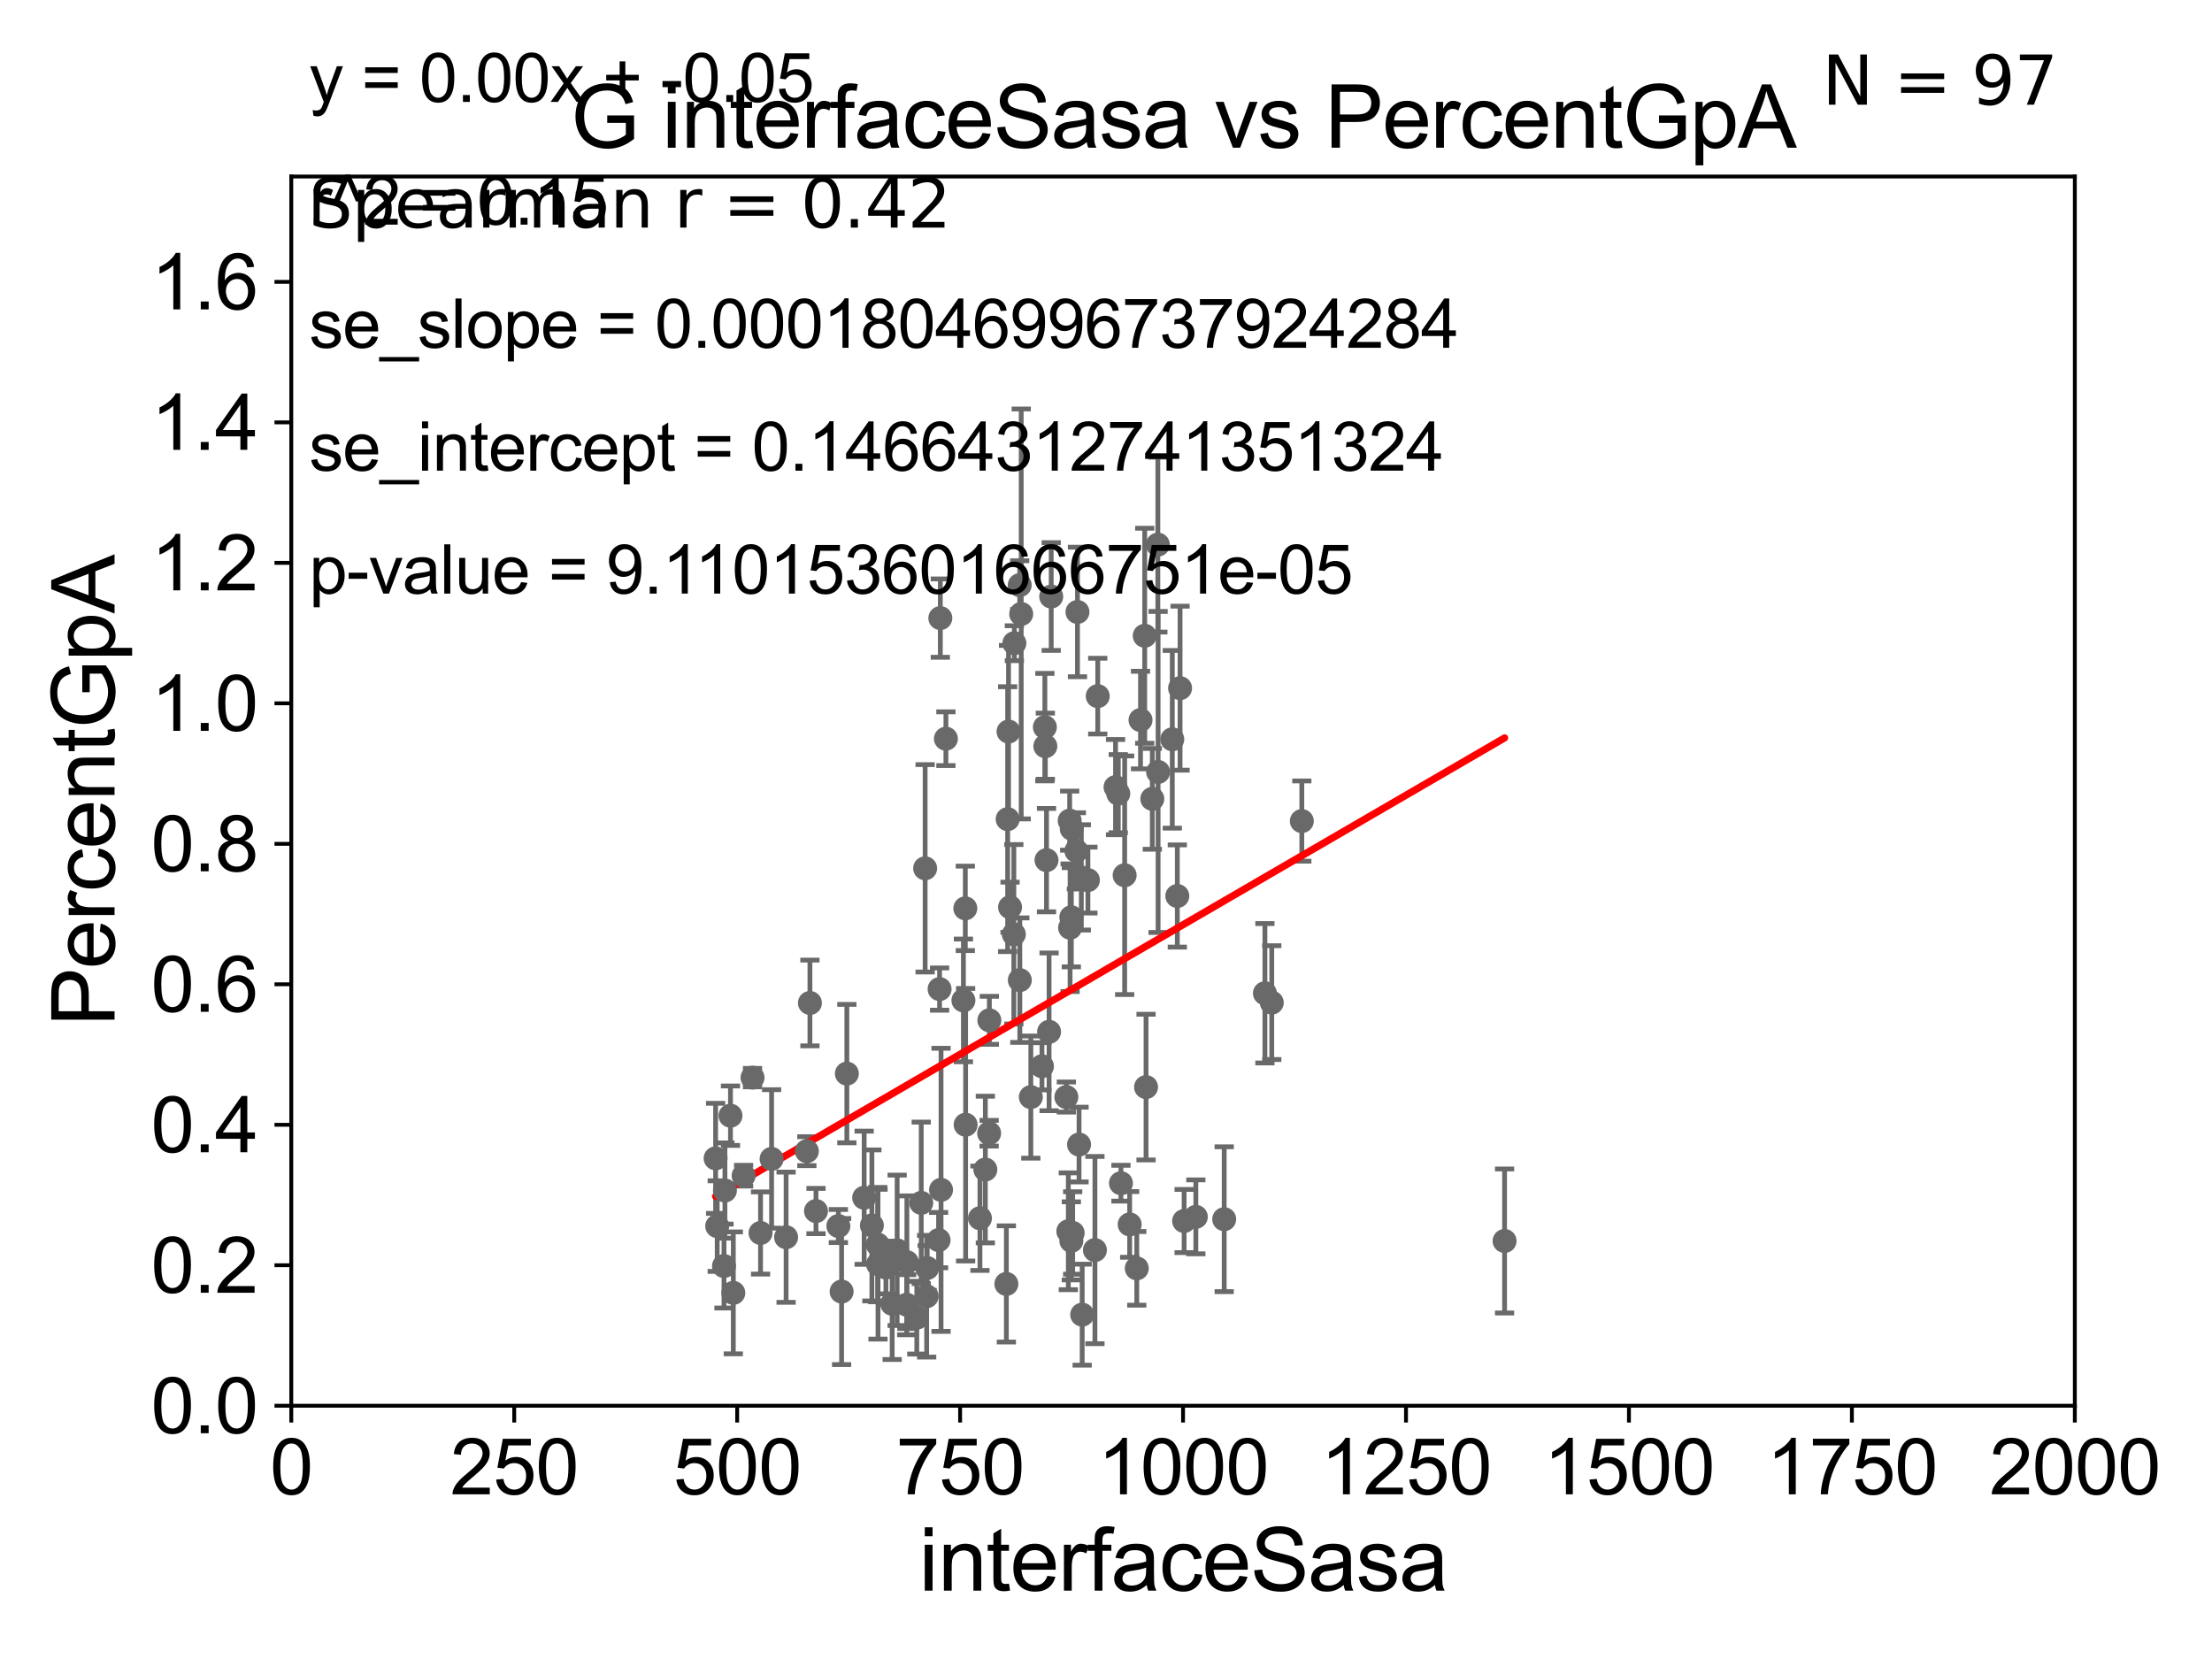<?xml version="1.0" encoding="utf-8" standalone="no"?>
<!DOCTYPE svg PUBLIC "-//W3C//DTD SVG 1.1//EN"
  "http://www.w3.org/Graphics/SVG/1.1/DTD/svg11.dtd">
<svg xmlns:xlink="http://www.w3.org/1999/xlink" width="460.8pt" height="345.6pt" viewBox="0 0 460.8 345.6" xmlns="http://www.w3.org/2000/svg" version="1.1">
 <defs>
  <style type="text/css">*{stroke-linejoin: round; stroke-linecap: butt}</style>
 </defs>
 <g id="figure_1">
  <g id="patch_1">
   <path d="M 0 345.6 
L 460.8 345.6 
L 460.8 0 
L 0 0 
z
" style="fill: #ffffff"/>
  </g>
  <g id="axes_1">
   <g id="patch_2">
    <path d="M 60.68 292.84 
L 432.225 292.84 
L 432.225 36.775 
L 60.68 36.775 
z
" style="fill: #ffffff"/>
   </g>
   <g id="PathCollection_1">
    <defs>
     <path id="m4c9e8a89c7" d="M 0 1.118 
C 0.297 1.118 0.581 1 0.791 0.791 
C 1 0.581 1.118 0.297 1.118 0 
C 1.118 -0.297 1 -0.581 0.791 -0.791 
C 0.581 -1 0.297 -1.118 0 -1.118 
C -0.297 -1.118 -0.581 -1 -0.791 -0.791 
C -1 -0.581 -1.118 -0.297 -1.118 0 
C -1.118 0.297 -1 0.581 -0.791 0.791 
C -0.581 1 -0.297 1.118 0 1.118 
z
" style="stroke: #696969"/>
    </defs>
    <g clip-path="url(#pa86f023cf9)">
     <use xlink:href="#m4c9e8a89c7" x="241.253" y="160.814" style="fill: #696969; stroke: #696969"/>
     <use xlink:href="#m4c9e8a89c7" x="188.885" y="271.795" style="fill: #696969; stroke: #696969"/>
     <use xlink:href="#m4c9e8a89c7" x="204.143" y="253.784" style="fill: #696969; stroke: #696969"/>
     <use xlink:href="#m4c9e8a89c7" x="180.022" y="249.509" style="fill: #696969; stroke: #696969"/>
     <use xlink:href="#m4c9e8a89c7" x="232.388" y="163.969" style="fill: #696969; stroke: #696969"/>
     <use xlink:href="#m4c9e8a89c7" x="184.551" y="264.045" style="fill: #696969; stroke: #696969"/>
     <use xlink:href="#m4c9e8a89c7" x="195.733" y="206.043" style="fill: #696969; stroke: #696969"/>
     <use xlink:href="#m4c9e8a89c7" x="193.149" y="264.146" style="fill: #696969; stroke: #696969"/>
     <use xlink:href="#m4c9e8a89c7" x="193.041" y="270.034" style="fill: #696969; stroke: #696969"/>
     <use xlink:href="#m4c9e8a89c7" x="217.762" y="155.446" style="fill: #696969; stroke: #696969"/>
     <use xlink:href="#m4c9e8a89c7" x="174.648" y="255.406" style="fill: #696969; stroke: #696969"/>
     <use xlink:href="#m4c9e8a89c7" x="222.14" y="228.533" style="fill: #696969; stroke: #696969"/>
     <use xlink:href="#m4c9e8a89c7" x="195.525" y="258.335" style="fill: #696969; stroke: #696969"/>
     <use xlink:href="#m4c9e8a89c7" x="181.631" y="255.278" style="fill: #696969; stroke: #696969"/>
     <use xlink:href="#m4c9e8a89c7" x="209.645" y="267.466" style="fill: #696969; stroke: #696969"/>
     <use xlink:href="#m4c9e8a89c7" x="212.447" y="204.178" style="fill: #696969; stroke: #696969"/>
     <use xlink:href="#m4c9e8a89c7" x="149.409" y="255.418" style="fill: #696969; stroke: #696969"/>
     <use xlink:href="#m4c9e8a89c7" x="238.741" y="226.462" style="fill: #696969; stroke: #696969"/>
     <use xlink:href="#m4c9e8a89c7" x="190.985" y="274.495" style="fill: #696969; stroke: #696969"/>
     <use xlink:href="#m4c9e8a89c7" x="236.811" y="264.219" style="fill: #696969; stroke: #696969"/>
     <use xlink:href="#m4c9e8a89c7" x="233.513" y="246.482" style="fill: #696969; stroke: #696969"/>
     <use xlink:href="#m4c9e8a89c7" x="176.416" y="223.65" style="fill: #696969; stroke: #696969"/>
     <use xlink:href="#m4c9e8a89c7" x="223.181" y="258.495" style="fill: #696969; stroke: #696969"/>
     <use xlink:href="#m4c9e8a89c7" x="271.192" y="171.046" style="fill: #696969; stroke: #696969"/>
     <use xlink:href="#m4c9e8a89c7" x="224.786" y="238.43" style="fill: #696969; stroke: #696969"/>
     <use xlink:href="#m4c9e8a89c7" x="223.177" y="191.082" style="fill: #696969; stroke: #696969"/>
     <use xlink:href="#m4c9e8a89c7" x="249.116" y="253.493" style="fill: #696969; stroke: #696969"/>
     <use xlink:href="#m4c9e8a89c7" x="168.722" y="208.938" style="fill: #696969; stroke: #696969"/>
     <use xlink:href="#m4c9e8a89c7" x="214.743" y="228.542" style="fill: #696969; stroke: #696969"/>
     <use xlink:href="#m4c9e8a89c7" x="156.767" y="224.491" style="fill: #696969; stroke: #696969"/>
     <use xlink:href="#m4c9e8a89c7" x="191.91" y="250.581" style="fill: #696969; stroke: #696969"/>
     <use xlink:href="#m4c9e8a89c7" x="255.024" y="253.981" style="fill: #696969; stroke: #696969"/>
     <use xlink:href="#m4c9e8a89c7" x="246.675" y="254.36" style="fill: #696969; stroke: #696969"/>
     <use xlink:href="#m4c9e8a89c7" x="218.007" y="179.182" style="fill: #696969; stroke: #696969"/>
     <use xlink:href="#m4c9e8a89c7" x="235.33" y="255.069" style="fill: #696969; stroke: #696969"/>
     <use xlink:href="#m4c9e8a89c7" x="210.095" y="152.4" style="fill: #696969; stroke: #696969"/>
     <use xlink:href="#m4c9e8a89c7" x="201.159" y="234.3" style="fill: #696969; stroke: #696969"/>
     <use xlink:href="#m4c9e8a89c7" x="228.096" y="260.415" style="fill: #696969; stroke: #696969"/>
     <use xlink:href="#m4c9e8a89c7" x="218.544" y="214.949" style="fill: #696969; stroke: #696969"/>
     <use xlink:href="#m4c9e8a89c7" x="201.091" y="189.224" style="fill: #696969; stroke: #696969"/>
     <use xlink:href="#m4c9e8a89c7" x="223.458" y="256.849" style="fill: #696969; stroke: #696969"/>
     <use xlink:href="#m4c9e8a89c7" x="182.905" y="263.352" style="fill: #696969; stroke: #696969"/>
     <use xlink:href="#m4c9e8a89c7" x="152.173" y="232.42" style="fill: #696969; stroke: #696969"/>
     <use xlink:href="#m4c9e8a89c7" x="185.857" y="271.596" style="fill: #696969; stroke: #696969"/>
     <use xlink:href="#m4c9e8a89c7" x="149.076" y="241.307" style="fill: #696969; stroke: #696969"/>
     <use xlink:href="#m4c9e8a89c7" x="160.737" y="241.421" style="fill: #696969; stroke: #696969"/>
     <use xlink:href="#m4c9e8a89c7" x="150.821" y="263.739" style="fill: #696969; stroke: #696969"/>
     <use xlink:href="#m4c9e8a89c7" x="158.435" y="256.854" style="fill: #696969; stroke: #696969"/>
     <use xlink:href="#m4c9e8a89c7" x="152.762" y="269.331" style="fill: #696969; stroke: #696969"/>
     <use xlink:href="#m4c9e8a89c7" x="151.016" y="248.006" style="fill: #696969; stroke: #696969"/>
     <use xlink:href="#m4c9e8a89c7" x="154.909" y="244.914" style="fill: #696969; stroke: #696969"/>
     <use xlink:href="#m4c9e8a89c7" x="175.322" y="269.055" style="fill: #696969; stroke: #696969"/>
     <use xlink:href="#m4c9e8a89c7" x="186.89" y="260.463" style="fill: #696969; stroke: #696969"/>
     <use xlink:href="#m4c9e8a89c7" x="182.846" y="259.271" style="fill: #696969; stroke: #696969"/>
     <use xlink:href="#m4c9e8a89c7" x="169.987" y="252.283" style="fill: #696969; stroke: #696969"/>
     <use xlink:href="#m4c9e8a89c7" x="188.919" y="262.939" style="fill: #696969; stroke: #696969"/>
     <use xlink:href="#m4c9e8a89c7" x="168.083" y="239.809" style="fill: #696969; stroke: #696969"/>
     <use xlink:href="#m4c9e8a89c7" x="163.758" y="257.735" style="fill: #696969; stroke: #696969"/>
     <use xlink:href="#m4c9e8a89c7" x="264.933" y="208.864" style="fill: #696969; stroke: #696969"/>
     <use xlink:href="#m4c9e8a89c7" x="313.431" y="258.516" style="fill: #696969; stroke: #696969"/>
     <use xlink:href="#m4c9e8a89c7" x="222.919" y="193.259" style="fill: #696969; stroke: #696969"/>
     <use xlink:href="#m4c9e8a89c7" x="218.986" y="124.27" style="fill: #696969; stroke: #696969"/>
     <use xlink:href="#m4c9e8a89c7" x="197.05" y="153.884" style="fill: #696969; stroke: #696969"/>
     <use xlink:href="#m4c9e8a89c7" x="240.047" y="166.416" style="fill: #696969; stroke: #696969"/>
     <use xlink:href="#m4c9e8a89c7" x="232.958" y="165.328" style="fill: #696969; stroke: #696969"/>
     <use xlink:href="#m4c9e8a89c7" x="212.426" y="121.894" style="fill: #696969; stroke: #696969"/>
     <use xlink:href="#m4c9e8a89c7" x="195.887" y="128.76" style="fill: #696969; stroke: #696969"/>
     <use xlink:href="#m4c9e8a89c7" x="223.268" y="172.647" style="fill: #696969; stroke: #696969"/>
     <use xlink:href="#m4c9e8a89c7" x="224.457" y="127.485" style="fill: #696969; stroke: #696969"/>
     <use xlink:href="#m4c9e8a89c7" x="217.665" y="151.474" style="fill: #696969; stroke: #696969"/>
     <use xlink:href="#m4c9e8a89c7" x="238.466" y="132.439" style="fill: #696969; stroke: #696969"/>
     <use xlink:href="#m4c9e8a89c7" x="212.737" y="127.898" style="fill: #696969; stroke: #696969"/>
     <use xlink:href="#m4c9e8a89c7" x="225.26" y="182.777" style="fill: #696969; stroke: #696969"/>
     <use xlink:href="#m4c9e8a89c7" x="209.913" y="170.644" style="fill: #696969; stroke: #696969"/>
     <use xlink:href="#m4c9e8a89c7" x="228.68" y="145.017" style="fill: #696969; stroke: #696969"/>
     <use xlink:href="#m4c9e8a89c7" x="234.286" y="182.332" style="fill: #696969; stroke: #696969"/>
     <use xlink:href="#m4c9e8a89c7" x="200.697" y="208.407" style="fill: #696969; stroke: #696969"/>
     <use xlink:href="#m4c9e8a89c7" x="222.832" y="170.955" style="fill: #696969; stroke: #696969"/>
     <use xlink:href="#m4c9e8a89c7" x="245.258" y="186.652" style="fill: #696969; stroke: #696969"/>
     <use xlink:href="#m4c9e8a89c7" x="237.591" y="150.001" style="fill: #696969; stroke: #696969"/>
     <use xlink:href="#m4c9e8a89c7" x="226.632" y="183.34" style="fill: #696969; stroke: #696969"/>
     <use xlink:href="#m4c9e8a89c7" x="241.201" y="113.457" style="fill: #696969; stroke: #696969"/>
     <use xlink:href="#m4c9e8a89c7" x="245.832" y="143.356" style="fill: #696969; stroke: #696969"/>
     <use xlink:href="#m4c9e8a89c7" x="206.101" y="212.55" style="fill: #696969; stroke: #696969"/>
     <use xlink:href="#m4c9e8a89c7" x="211.312" y="133.988" style="fill: #696969; stroke: #696969"/>
     <use xlink:href="#m4c9e8a89c7" x="196.038" y="247.865" style="fill: #696969; stroke: #696969"/>
     <use xlink:href="#m4c9e8a89c7" x="205.265" y="243.637" style="fill: #696969; stroke: #696969"/>
     <use xlink:href="#m4c9e8a89c7" x="263.506" y="206.914" style="fill: #696969; stroke: #696969"/>
     <use xlink:href="#m4c9e8a89c7" x="222.549" y="256.499" style="fill: #696969; stroke: #696969"/>
     <use xlink:href="#m4c9e8a89c7" x="211.202" y="194.625" style="fill: #696969; stroke: #696969"/>
     <use xlink:href="#m4c9e8a89c7" x="224.229" y="177.251" style="fill: #696969; stroke: #696969"/>
     <use xlink:href="#m4c9e8a89c7" x="210.413" y="188.992" style="fill: #696969; stroke: #696969"/>
     <use xlink:href="#m4c9e8a89c7" x="206.054" y="236.069" style="fill: #696969; stroke: #696969"/>
     <use xlink:href="#m4c9e8a89c7" x="244.208" y="154.01" style="fill: #696969; stroke: #696969"/>
     <use xlink:href="#m4c9e8a89c7" x="217.058" y="222.124" style="fill: #696969; stroke: #696969"/>
     <use xlink:href="#m4c9e8a89c7" x="192.723" y="180.884" style="fill: #696969; stroke: #696969"/>
     <use xlink:href="#m4c9e8a89c7" x="225.438" y="273.868" style="fill: #696969; stroke: #696969"/>
    </g>
   </g>
   <g id="matplotlib.axis_1">
    <g id="xtick_1">
     <g id="line2d_1">
      <defs>
       <path id="m058b6bd9ba" d="M 0 0 
L 0 3.5 
" style="stroke: #000000; stroke-width: 0.8"/>
      </defs>
      <g>
       <use xlink:href="#m058b6bd9ba" x="60.68" y="292.84" style="stroke: #000000; stroke-width: 0.8"/>
      </g>
     </g>
     <g id="text_1">
      <!-- 0 -->
      <g transform="translate(56.231 311.293)scale(0.16 -0.16)">
       <defs>
        <path id="ArialMT-30" d="M 266 2259 
Q 266 3072 433 3567 
Q 600 4063 929 4331 
Q 1259 4600 1759 4600 
Q 2128 4600 2406 4451 
Q 2684 4303 2865 4023 
Q 3047 3744 3150 3342 
Q 3253 2941 3253 2259 
Q 3253 1453 3087 958 
Q 2922 463 2592 192 
Q 2263 -78 1759 -78 
Q 1097 -78 719 397 
Q 266 969 266 2259 
z
M 844 2259 
Q 844 1131 1108 757 
Q 1372 384 1759 384 
Q 2147 384 2411 759 
Q 2675 1134 2675 2259 
Q 2675 3391 2411 3762 
Q 2147 4134 1753 4134 
Q 1366 4134 1134 3806 
Q 844 3388 844 2259 
z
" transform="scale(0.016)"/>
       </defs>
       <use xlink:href="#ArialMT-30"/>
      </g>
     </g>
    </g>
    <g id="xtick_2">
     <g id="line2d_2">
      <g>
       <use xlink:href="#m058b6bd9ba" x="107.123" y="292.84" style="stroke: #000000; stroke-width: 0.8"/>
      </g>
     </g>
     <g id="text_2">
      <!-- 250 -->
      <g transform="translate(93.777 311.293)scale(0.16 -0.16)">
       <defs>
        <path id="ArialMT-32" d="M 3222 541 
L 3222 0 
L 194 0 
Q 188 203 259 391 
Q 375 700 629 1000 
Q 884 1300 1366 1694 
Q 2113 2306 2375 2664 
Q 2638 3022 2638 3341 
Q 2638 3675 2398 3904 
Q 2159 4134 1775 4134 
Q 1369 4134 1125 3890 
Q 881 3647 878 3216 
L 300 3275 
Q 359 3922 746 4261 
Q 1134 4600 1788 4600 
Q 2447 4600 2831 4234 
Q 3216 3869 3216 3328 
Q 3216 3053 3103 2787 
Q 2991 2522 2730 2228 
Q 2469 1934 1863 1422 
Q 1356 997 1212 845 
Q 1069 694 975 541 
L 3222 541 
z
" transform="scale(0.016)"/>
        <path id="ArialMT-35" d="M 266 1200 
L 856 1250 
Q 922 819 1161 601 
Q 1400 384 1738 384 
Q 2144 384 2425 690 
Q 2706 997 2706 1503 
Q 2706 1984 2436 2262 
Q 2166 2541 1728 2541 
Q 1456 2541 1237 2417 
Q 1019 2294 894 2097 
L 366 2166 
L 809 4519 
L 3088 4519 
L 3088 3981 
L 1259 3981 
L 1013 2750 
Q 1425 3038 1878 3038 
Q 2478 3038 2890 2622 
Q 3303 2206 3303 1553 
Q 3303 931 2941 478 
Q 2500 -78 1738 -78 
Q 1113 -78 717 272 
Q 322 622 266 1200 
z
" transform="scale(0.016)"/>
       </defs>
       <use xlink:href="#ArialMT-32"/>
       <use xlink:href="#ArialMT-35" x="55.615"/>
       <use xlink:href="#ArialMT-30" x="111.23"/>
      </g>
     </g>
    </g>
    <g id="xtick_3">
     <g id="line2d_3">
      <g>
       <use xlink:href="#m058b6bd9ba" x="153.566" y="292.84" style="stroke: #000000; stroke-width: 0.8"/>
      </g>
     </g>
     <g id="text_3">
      <!-- 500 -->
      <g transform="translate(140.22 311.293)scale(0.16 -0.16)">
       <use xlink:href="#ArialMT-35"/>
       <use xlink:href="#ArialMT-30" x="55.615"/>
       <use xlink:href="#ArialMT-30" x="111.23"/>
      </g>
     </g>
    </g>
    <g id="xtick_4">
     <g id="line2d_4">
      <g>
       <use xlink:href="#m058b6bd9ba" x="200.009" y="292.84" style="stroke: #000000; stroke-width: 0.8"/>
      </g>
     </g>
     <g id="text_4">
      <!-- 750 -->
      <g transform="translate(186.663 311.293)scale(0.16 -0.16)">
       <defs>
        <path id="ArialMT-37" d="M 303 3981 
L 303 4522 
L 3269 4522 
L 3269 4084 
Q 2831 3619 2401 2847 
Q 1972 2075 1738 1259 
Q 1569 684 1522 0 
L 944 0 
Q 953 541 1156 1306 
Q 1359 2072 1739 2783 
Q 2119 3494 2547 3981 
L 303 3981 
z
" transform="scale(0.016)"/>
       </defs>
       <use xlink:href="#ArialMT-37"/>
       <use xlink:href="#ArialMT-35" x="55.615"/>
       <use xlink:href="#ArialMT-30" x="111.23"/>
      </g>
     </g>
    </g>
    <g id="xtick_5">
     <g id="line2d_5">
      <g>
       <use xlink:href="#m058b6bd9ba" x="246.452" y="292.84" style="stroke: #000000; stroke-width: 0.8"/>
      </g>
     </g>
     <g id="text_5">
      <!-- 1000 -->
      <g transform="translate(228.657 311.293)scale(0.16 -0.16)">
       <defs>
        <path id="ArialMT-31" d="M 2384 0 
L 1822 0 
L 1822 3584 
Q 1619 3391 1289 3197 
Q 959 3003 697 2906 
L 697 3450 
Q 1169 3672 1522 3987 
Q 1875 4303 2022 4600 
L 2384 4600 
L 2384 0 
z
" transform="scale(0.016)"/>
       </defs>
       <use xlink:href="#ArialMT-31"/>
       <use xlink:href="#ArialMT-30" x="55.615"/>
       <use xlink:href="#ArialMT-30" x="111.23"/>
       <use xlink:href="#ArialMT-30" x="166.846"/>
      </g>
     </g>
    </g>
    <g id="xtick_6">
     <g id="line2d_6">
      <g>
       <use xlink:href="#m058b6bd9ba" x="292.896" y="292.84" style="stroke: #000000; stroke-width: 0.8"/>
      </g>
     </g>
     <g id="text_6">
      <!-- 1250 -->
      <g transform="translate(275.101 311.293)scale(0.16 -0.16)">
       <use xlink:href="#ArialMT-31"/>
       <use xlink:href="#ArialMT-32" x="55.615"/>
       <use xlink:href="#ArialMT-35" x="111.23"/>
       <use xlink:href="#ArialMT-30" x="166.846"/>
      </g>
     </g>
    </g>
    <g id="xtick_7">
     <g id="line2d_7">
      <g>
       <use xlink:href="#m058b6bd9ba" x="339.339" y="292.84" style="stroke: #000000; stroke-width: 0.8"/>
      </g>
     </g>
     <g id="text_7">
      <!-- 1500 -->
      <g transform="translate(321.544 311.293)scale(0.16 -0.16)">
       <use xlink:href="#ArialMT-31"/>
       <use xlink:href="#ArialMT-35" x="55.615"/>
       <use xlink:href="#ArialMT-30" x="111.23"/>
       <use xlink:href="#ArialMT-30" x="166.846"/>
      </g>
     </g>
    </g>
    <g id="xtick_8">
     <g id="line2d_8">
      <g>
       <use xlink:href="#m058b6bd9ba" x="385.782" y="292.84" style="stroke: #000000; stroke-width: 0.8"/>
      </g>
     </g>
     <g id="text_8">
      <!-- 1750 -->
      <g transform="translate(367.987 311.293)scale(0.16 -0.16)">
       <use xlink:href="#ArialMT-31"/>
       <use xlink:href="#ArialMT-37" x="55.615"/>
       <use xlink:href="#ArialMT-35" x="111.23"/>
       <use xlink:href="#ArialMT-30" x="166.846"/>
      </g>
     </g>
    </g>
    <g id="xtick_9">
     <g id="line2d_9">
      <g>
       <use xlink:href="#m058b6bd9ba" x="432.225" y="292.84" style="stroke: #000000; stroke-width: 0.8"/>
      </g>
     </g>
     <g id="text_9">
      <!-- 2000 -->
      <g transform="translate(414.43 311.293)scale(0.16 -0.16)">
       <use xlink:href="#ArialMT-32"/>
       <use xlink:href="#ArialMT-30" x="55.615"/>
       <use xlink:href="#ArialMT-30" x="111.23"/>
       <use xlink:href="#ArialMT-30" x="166.846"/>
      </g>
     </g>
    </g>
    <g id="text_10">
     <!-- interfaceSasa -->
     <g transform="translate(191.423 331.357)scale(0.18 -0.18)">
      <defs>
       <path id="ArialMT-69" d="M 425 3934 
L 425 4581 
L 988 4581 
L 988 3934 
L 425 3934 
z
M 425 0 
L 425 3319 
L 988 3319 
L 988 0 
L 425 0 
z
" transform="scale(0.016)"/>
       <path id="ArialMT-6e" d="M 422 0 
L 422 3319 
L 928 3319 
L 928 2847 
Q 1294 3394 1984 3394 
Q 2284 3394 2536 3286 
Q 2788 3178 2913 3003 
Q 3038 2828 3088 2588 
Q 3119 2431 3119 2041 
L 3119 0 
L 2556 0 
L 2556 2019 
Q 2556 2363 2490 2533 
Q 2425 2703 2258 2804 
Q 2091 2906 1866 2906 
Q 1506 2906 1245 2678 
Q 984 2450 984 1813 
L 984 0 
L 422 0 
z
" transform="scale(0.016)"/>
       <path id="ArialMT-74" d="M 1650 503 
L 1731 6 
Q 1494 -44 1306 -44 
Q 1000 -44 831 53 
Q 663 150 594 308 
Q 525 466 525 972 
L 525 2881 
L 113 2881 
L 113 3319 
L 525 3319 
L 525 4141 
L 1084 4478 
L 1084 3319 
L 1650 3319 
L 1650 2881 
L 1084 2881 
L 1084 941 
Q 1084 700 1114 631 
Q 1144 563 1211 522 
Q 1278 481 1403 481 
Q 1497 481 1650 503 
z
" transform="scale(0.016)"/>
       <path id="ArialMT-65" d="M 2694 1069 
L 3275 997 
Q 3138 488 2766 206 
Q 2394 -75 1816 -75 
Q 1088 -75 661 373 
Q 234 822 234 1631 
Q 234 2469 665 2931 
Q 1097 3394 1784 3394 
Q 2450 3394 2872 2941 
Q 3294 2488 3294 1666 
Q 3294 1616 3291 1516 
L 816 1516 
Q 847 969 1125 678 
Q 1403 388 1819 388 
Q 2128 388 2347 550 
Q 2566 713 2694 1069 
z
M 847 1978 
L 2700 1978 
Q 2663 2397 2488 2606 
Q 2219 2931 1791 2931 
Q 1403 2931 1139 2672 
Q 875 2413 847 1978 
z
" transform="scale(0.016)"/>
       <path id="ArialMT-72" d="M 416 0 
L 416 3319 
L 922 3319 
L 922 2816 
Q 1116 3169 1280 3281 
Q 1444 3394 1641 3394 
Q 1925 3394 2219 3213 
L 2025 2691 
Q 1819 2813 1613 2813 
Q 1428 2813 1281 2702 
Q 1134 2591 1072 2394 
Q 978 2094 978 1738 
L 978 0 
L 416 0 
z
" transform="scale(0.016)"/>
       <path id="ArialMT-66" d="M 556 0 
L 556 2881 
L 59 2881 
L 59 3319 
L 556 3319 
L 556 3672 
Q 556 4006 616 4169 
Q 697 4388 901 4523 
Q 1106 4659 1475 4659 
Q 1713 4659 2000 4603 
L 1916 4113 
Q 1741 4144 1584 4144 
Q 1328 4144 1222 4034 
Q 1116 3925 1116 3625 
L 1116 3319 
L 1763 3319 
L 1763 2881 
L 1116 2881 
L 1116 0 
L 556 0 
z
" transform="scale(0.016)"/>
       <path id="ArialMT-61" d="M 2588 409 
Q 2275 144 1986 34 
Q 1697 -75 1366 -75 
Q 819 -75 525 192 
Q 231 459 231 875 
Q 231 1119 342 1320 
Q 453 1522 633 1644 
Q 813 1766 1038 1828 
Q 1203 1872 1538 1913 
Q 2219 1994 2541 2106 
Q 2544 2222 2544 2253 
Q 2544 2597 2384 2738 
Q 2169 2928 1744 2928 
Q 1347 2928 1158 2789 
Q 969 2650 878 2297 
L 328 2372 
Q 403 2725 575 2942 
Q 747 3159 1072 3276 
Q 1397 3394 1825 3394 
Q 2250 3394 2515 3294 
Q 2781 3194 2906 3042 
Q 3031 2891 3081 2659 
Q 3109 2516 3109 2141 
L 3109 1391 
Q 3109 606 3145 398 
Q 3181 191 3288 0 
L 2700 0 
Q 2613 175 2588 409 
z
M 2541 1666 
Q 2234 1541 1622 1453 
Q 1275 1403 1131 1340 
Q 988 1278 909 1158 
Q 831 1038 831 891 
Q 831 666 1001 516 
Q 1172 366 1500 366 
Q 1825 366 2078 508 
Q 2331 650 2450 897 
Q 2541 1088 2541 1459 
L 2541 1666 
z
" transform="scale(0.016)"/>
       <path id="ArialMT-63" d="M 2588 1216 
L 3141 1144 
Q 3050 572 2676 248 
Q 2303 -75 1759 -75 
Q 1078 -75 664 370 
Q 250 816 250 1647 
Q 250 2184 428 2587 
Q 606 2991 970 3192 
Q 1334 3394 1763 3394 
Q 2303 3394 2647 3120 
Q 2991 2847 3088 2344 
L 2541 2259 
Q 2463 2594 2264 2762 
Q 2066 2931 1784 2931 
Q 1359 2931 1093 2626 
Q 828 2322 828 1663 
Q 828 994 1084 691 
Q 1341 388 1753 388 
Q 2084 388 2306 591 
Q 2528 794 2588 1216 
z
" transform="scale(0.016)"/>
       <path id="ArialMT-53" d="M 288 1472 
L 859 1522 
Q 900 1178 1048 958 
Q 1197 738 1509 602 
Q 1822 466 2213 466 
Q 2559 466 2825 569 
Q 3091 672 3220 851 
Q 3350 1031 3350 1244 
Q 3350 1459 3225 1620 
Q 3100 1781 2813 1891 
Q 2628 1963 1997 2114 
Q 1366 2266 1113 2400 
Q 784 2572 623 2826 
Q 463 3081 463 3397 
Q 463 3744 659 4045 
Q 856 4347 1234 4503 
Q 1613 4659 2075 4659 
Q 2584 4659 2973 4495 
Q 3363 4331 3572 4012 
Q 3781 3694 3797 3291 
L 3216 3247 
Q 3169 3681 2898 3903 
Q 2628 4125 2100 4125 
Q 1550 4125 1298 3923 
Q 1047 3722 1047 3438 
Q 1047 3191 1225 3031 
Q 1400 2872 2139 2705 
Q 2878 2538 3153 2413 
Q 3553 2228 3743 1945 
Q 3934 1663 3934 1294 
Q 3934 928 3725 604 
Q 3516 281 3123 101 
Q 2731 -78 2241 -78 
Q 1619 -78 1198 103 
Q 778 284 539 648 
Q 300 1013 288 1472 
z
" transform="scale(0.016)"/>
       <path id="ArialMT-73" d="M 197 991 
L 753 1078 
Q 800 744 1014 566 
Q 1228 388 1613 388 
Q 2000 388 2187 545 
Q 2375 703 2375 916 
Q 2375 1106 2209 1216 
Q 2094 1291 1634 1406 
Q 1016 1563 777 1677 
Q 538 1791 414 1992 
Q 291 2194 291 2438 
Q 291 2659 392 2848 
Q 494 3038 669 3163 
Q 800 3259 1026 3326 
Q 1253 3394 1513 3394 
Q 1903 3394 2198 3281 
Q 2494 3169 2634 2976 
Q 2775 2784 2828 2463 
L 2278 2388 
Q 2241 2644 2061 2787 
Q 1881 2931 1553 2931 
Q 1166 2931 1000 2803 
Q 834 2675 834 2503 
Q 834 2394 903 2306 
Q 972 2216 1119 2156 
Q 1203 2125 1616 2013 
Q 2213 1853 2448 1751 
Q 2684 1650 2818 1456 
Q 2953 1263 2953 975 
Q 2953 694 2789 445 
Q 2625 197 2315 61 
Q 2006 -75 1616 -75 
Q 969 -75 630 194 
Q 291 463 197 991 
z
" transform="scale(0.016)"/>
      </defs>
      <use xlink:href="#ArialMT-69"/>
      <use xlink:href="#ArialMT-6e" x="22.217"/>
      <use xlink:href="#ArialMT-74" x="77.832"/>
      <use xlink:href="#ArialMT-65" x="105.615"/>
      <use xlink:href="#ArialMT-72" x="161.23"/>
      <use xlink:href="#ArialMT-66" x="194.531"/>
      <use xlink:href="#ArialMT-61" x="222.314"/>
      <use xlink:href="#ArialMT-63" x="277.93"/>
      <use xlink:href="#ArialMT-65" x="327.93"/>
      <use xlink:href="#ArialMT-53" x="383.545"/>
      <use xlink:href="#ArialMT-61" x="450.244"/>
      <use xlink:href="#ArialMT-73" x="505.859"/>
      <use xlink:href="#ArialMT-61" x="555.859"/>
     </g>
    </g>
   </g>
   <g id="matplotlib.axis_2">
    <g id="ytick_1">
     <g id="line2d_10">
      <defs>
       <path id="md0dd85f7fd" d="M 0 0 
L -3.5 0 
" style="stroke: #000000; stroke-width: 0.8"/>
      </defs>
      <g>
       <use xlink:href="#md0dd85f7fd" x="60.68" y="292.84" style="stroke: #000000; stroke-width: 0.8"/>
      </g>
     </g>
     <g id="text_11">
      <!-- 0.0 -->
      <g transform="translate(31.44 298.566)scale(0.16 -0.16)">
       <defs>
        <path id="ArialMT-2e" d="M 581 0 
L 581 641 
L 1222 641 
L 1222 0 
L 581 0 
z
" transform="scale(0.016)"/>
       </defs>
       <use xlink:href="#ArialMT-30"/>
       <use xlink:href="#ArialMT-2e" x="55.615"/>
       <use xlink:href="#ArialMT-30" x="83.398"/>
      </g>
     </g>
    </g>
    <g id="ytick_2">
     <g id="line2d_11">
      <g>
       <use xlink:href="#md0dd85f7fd" x="60.68" y="263.575" style="stroke: #000000; stroke-width: 0.8"/>
      </g>
     </g>
     <g id="text_12">
      <!-- 0.2 -->
      <g transform="translate(31.44 269.302)scale(0.16 -0.16)">
       <use xlink:href="#ArialMT-30"/>
       <use xlink:href="#ArialMT-2e" x="55.615"/>
       <use xlink:href="#ArialMT-32" x="83.398"/>
      </g>
     </g>
    </g>
    <g id="ytick_3">
     <g id="line2d_12">
      <g>
       <use xlink:href="#md0dd85f7fd" x="60.68" y="234.311" style="stroke: #000000; stroke-width: 0.8"/>
      </g>
     </g>
     <g id="text_13">
      <!-- 0.4 -->
      <g transform="translate(31.44 240.037)scale(0.16 -0.16)">
       <defs>
        <path id="ArialMT-34" d="M 2069 0 
L 2069 1097 
L 81 1097 
L 81 1613 
L 2172 4581 
L 2631 4581 
L 2631 1613 
L 3250 1613 
L 3250 1097 
L 2631 1097 
L 2631 0 
L 2069 0 
z
M 2069 1613 
L 2069 3678 
L 634 1613 
L 2069 1613 
z
" transform="scale(0.016)"/>
       </defs>
       <use xlink:href="#ArialMT-30"/>
       <use xlink:href="#ArialMT-2e" x="55.615"/>
       <use xlink:href="#ArialMT-34" x="83.398"/>
      </g>
     </g>
    </g>
    <g id="ytick_4">
     <g id="line2d_13">
      <g>
       <use xlink:href="#md0dd85f7fd" x="60.68" y="205.046" style="stroke: #000000; stroke-width: 0.8"/>
      </g>
     </g>
     <g id="text_14">
      <!-- 0.6 -->
      <g transform="translate(31.44 210.772)scale(0.16 -0.16)">
       <defs>
        <path id="ArialMT-36" d="M 3184 3459 
L 2625 3416 
Q 2550 3747 2413 3897 
Q 2184 4138 1850 4138 
Q 1581 4138 1378 3988 
Q 1113 3794 959 3422 
Q 806 3050 800 2363 
Q 1003 2672 1297 2822 
Q 1591 2972 1913 2972 
Q 2475 2972 2870 2558 
Q 3266 2144 3266 1488 
Q 3266 1056 3080 686 
Q 2894 316 2569 119 
Q 2244 -78 1831 -78 
Q 1128 -78 684 439 
Q 241 956 241 2144 
Q 241 3472 731 4075 
Q 1159 4600 1884 4600 
Q 2425 4600 2770 4297 
Q 3116 3994 3184 3459 
z
M 888 1484 
Q 888 1194 1011 928 
Q 1134 663 1356 523 
Q 1578 384 1822 384 
Q 2178 384 2434 671 
Q 2691 959 2691 1453 
Q 2691 1928 2437 2201 
Q 2184 2475 1800 2475 
Q 1419 2475 1153 2201 
Q 888 1928 888 1484 
z
" transform="scale(0.016)"/>
       </defs>
       <use xlink:href="#ArialMT-30"/>
       <use xlink:href="#ArialMT-2e" x="55.615"/>
       <use xlink:href="#ArialMT-36" x="83.398"/>
      </g>
     </g>
    </g>
    <g id="ytick_5">
     <g id="line2d_14">
      <g>
       <use xlink:href="#md0dd85f7fd" x="60.68" y="175.782" style="stroke: #000000; stroke-width: 0.8"/>
      </g>
     </g>
     <g id="text_15">
      <!-- 0.8 -->
      <g transform="translate(31.44 181.508)scale(0.16 -0.16)">
       <defs>
        <path id="ArialMT-38" d="M 1131 2484 
Q 781 2613 612 2850 
Q 444 3088 444 3419 
Q 444 3919 803 4259 
Q 1163 4600 1759 4600 
Q 2359 4600 2725 4251 
Q 3091 3903 3091 3403 
Q 3091 3084 2923 2848 
Q 2756 2613 2416 2484 
Q 2838 2347 3058 2040 
Q 3278 1734 3278 1309 
Q 3278 722 2862 322 
Q 2447 -78 1769 -78 
Q 1091 -78 675 323 
Q 259 725 259 1325 
Q 259 1772 486 2073 
Q 713 2375 1131 2484 
z
M 1019 3438 
Q 1019 3113 1228 2906 
Q 1438 2700 1772 2700 
Q 2097 2700 2305 2904 
Q 2513 3109 2513 3406 
Q 2513 3716 2298 3927 
Q 2084 4138 1766 4138 
Q 1444 4138 1231 3931 
Q 1019 3725 1019 3438 
z
M 838 1322 
Q 838 1081 952 856 
Q 1066 631 1291 507 
Q 1516 384 1775 384 
Q 2178 384 2440 643 
Q 2703 903 2703 1303 
Q 2703 1709 2433 1975 
Q 2163 2241 1756 2241 
Q 1359 2241 1098 1978 
Q 838 1716 838 1322 
z
" transform="scale(0.016)"/>
       </defs>
       <use xlink:href="#ArialMT-30"/>
       <use xlink:href="#ArialMT-2e" x="55.615"/>
       <use xlink:href="#ArialMT-38" x="83.398"/>
      </g>
     </g>
    </g>
    <g id="ytick_6">
     <g id="line2d_15">
      <g>
       <use xlink:href="#md0dd85f7fd" x="60.68" y="146.517" style="stroke: #000000; stroke-width: 0.8"/>
      </g>
     </g>
     <g id="text_16">
      <!-- 1.0 -->
      <g transform="translate(31.44 152.243)scale(0.16 -0.16)">
       <use xlink:href="#ArialMT-31"/>
       <use xlink:href="#ArialMT-2e" x="55.615"/>
       <use xlink:href="#ArialMT-30" x="83.398"/>
      </g>
     </g>
    </g>
    <g id="ytick_7">
     <g id="line2d_16">
      <g>
       <use xlink:href="#md0dd85f7fd" x="60.68" y="117.252" style="stroke: #000000; stroke-width: 0.8"/>
      </g>
     </g>
     <g id="text_17">
      <!-- 1.2 -->
      <g transform="translate(31.44 122.979)scale(0.16 -0.16)">
       <use xlink:href="#ArialMT-31"/>
       <use xlink:href="#ArialMT-2e" x="55.615"/>
       <use xlink:href="#ArialMT-32" x="83.398"/>
      </g>
     </g>
    </g>
    <g id="ytick_8">
     <g id="line2d_17">
      <g>
       <use xlink:href="#md0dd85f7fd" x="60.68" y="87.988" style="stroke: #000000; stroke-width: 0.8"/>
      </g>
     </g>
     <g id="text_18">
      <!-- 1.4 -->
      <g transform="translate(31.44 93.714)scale(0.16 -0.16)">
       <use xlink:href="#ArialMT-31"/>
       <use xlink:href="#ArialMT-2e" x="55.615"/>
       <use xlink:href="#ArialMT-34" x="83.398"/>
      </g>
     </g>
    </g>
    <g id="ytick_9">
     <g id="line2d_18">
      <g>
       <use xlink:href="#md0dd85f7fd" x="60.68" y="58.723" style="stroke: #000000; stroke-width: 0.8"/>
      </g>
     </g>
     <g id="text_19">
      <!-- 1.6 -->
      <g transform="translate(31.44 64.45)scale(0.16 -0.16)">
       <use xlink:href="#ArialMT-31"/>
       <use xlink:href="#ArialMT-2e" x="55.615"/>
       <use xlink:href="#ArialMT-36" x="83.398"/>
      </g>
     </g>
    </g>
    <g id="text_20">
     <!-- PercentGpA -->
     <g transform="translate(23.863 213.831)rotate(-90)scale(0.18 -0.18)">
      <defs>
       <path id="ArialMT-50" d="M 494 0 
L 494 4581 
L 2222 4581 
Q 2678 4581 2919 4538 
Q 3256 4481 3484 4323 
Q 3713 4166 3852 3881 
Q 3991 3597 3991 3256 
Q 3991 2672 3619 2267 
Q 3247 1863 2275 1863 
L 1100 1863 
L 1100 0 
L 494 0 
z
M 1100 2403 
L 2284 2403 
Q 2872 2403 3119 2622 
Q 3366 2841 3366 3238 
Q 3366 3525 3220 3729 
Q 3075 3934 2838 4000 
Q 2684 4041 2272 4041 
L 1100 4041 
L 1100 2403 
z
" transform="scale(0.016)"/>
       <path id="ArialMT-47" d="M 2638 1797 
L 2638 2334 
L 4578 2338 
L 4578 638 
Q 4131 281 3656 101 
Q 3181 -78 2681 -78 
Q 2006 -78 1454 211 
Q 903 500 622 1047 
Q 341 1594 341 2269 
Q 341 2938 620 3517 
Q 900 4097 1425 4378 
Q 1950 4659 2634 4659 
Q 3131 4659 3532 4498 
Q 3934 4338 4162 4050 
Q 4391 3763 4509 3300 
L 3963 3150 
Q 3859 3500 3706 3700 
Q 3553 3900 3268 4020 
Q 2984 4141 2638 4141 
Q 2222 4141 1919 4014 
Q 1616 3888 1430 3681 
Q 1244 3475 1141 3228 
Q 966 2803 966 2306 
Q 966 1694 1177 1281 
Q 1388 869 1791 669 
Q 2194 469 2647 469 
Q 3041 469 3416 620 
Q 3791 772 3984 944 
L 3984 1797 
L 2638 1797 
z
" transform="scale(0.016)"/>
       <path id="ArialMT-70" d="M 422 -1272 
L 422 3319 
L 934 3319 
L 934 2888 
Q 1116 3141 1344 3267 
Q 1572 3394 1897 3394 
Q 2322 3394 2647 3175 
Q 2972 2956 3137 2557 
Q 3303 2159 3303 1684 
Q 3303 1175 3120 767 
Q 2938 359 2589 142 
Q 2241 -75 1856 -75 
Q 1575 -75 1351 44 
Q 1128 163 984 344 
L 984 -1272 
L 422 -1272 
z
M 931 1641 
Q 931 1000 1190 694 
Q 1450 388 1819 388 
Q 2194 388 2461 705 
Q 2728 1022 2728 1688 
Q 2728 2322 2467 2637 
Q 2206 2953 1844 2953 
Q 1484 2953 1207 2617 
Q 931 2281 931 1641 
z
" transform="scale(0.016)"/>
       <path id="ArialMT-41" d="M -9 0 
L 1750 4581 
L 2403 4581 
L 4278 0 
L 3588 0 
L 3053 1388 
L 1138 1388 
L 634 0 
L -9 0 
z
M 1313 1881 
L 2866 1881 
L 2388 3150 
Q 2169 3728 2063 4100 
Q 1975 3659 1816 3225 
L 1313 1881 
z
" transform="scale(0.016)"/>
      </defs>
      <use xlink:href="#ArialMT-50"/>
      <use xlink:href="#ArialMT-65" x="66.699"/>
      <use xlink:href="#ArialMT-72" x="122.314"/>
      <use xlink:href="#ArialMT-63" x="155.615"/>
      <use xlink:href="#ArialMT-65" x="205.615"/>
      <use xlink:href="#ArialMT-6e" x="261.23"/>
      <use xlink:href="#ArialMT-74" x="316.846"/>
      <use xlink:href="#ArialMT-47" x="344.629"/>
      <use xlink:href="#ArialMT-70" x="422.412"/>
      <use xlink:href="#ArialMT-41" x="478.027"/>
     </g>
    </g>
   </g>
   <g id="LineCollection_1">
    <path d="M 241.253 194.248 
L 241.253 127.379 
" clip-path="url(#pa86f023cf9)" style="fill: none; stroke: #696969"/>
    <path d="M 188.885 278.056 
L 188.885 265.534 
" clip-path="url(#pa86f023cf9)" style="fill: none; stroke: #696969"/>
    <path d="M 204.143 264.653 
L 204.143 242.914 
" clip-path="url(#pa86f023cf9)" style="fill: none; stroke: #696969"/>
    <path d="M 180.022 263.382 
L 180.022 235.636 
" clip-path="url(#pa86f023cf9)" style="fill: none; stroke: #696969"/>
    <path d="M 232.388 173.889 
L 232.388 154.049 
" clip-path="url(#pa86f023cf9)" style="fill: none; stroke: #696969"/>
    <path d="M 184.551 269.528 
L 184.551 258.562 
" clip-path="url(#pa86f023cf9)" style="fill: none; stroke: #696969"/>
    <path d="M 195.733 210.445 
L 195.733 201.642 
" clip-path="url(#pa86f023cf9)" style="fill: none; stroke: #696969"/>
    <path d="M 193.149 268.803 
L 193.149 259.488 
" clip-path="url(#pa86f023cf9)" style="fill: none; stroke: #696969"/>
    <path d="M 193.041 282.705 
L 193.041 257.362 
" clip-path="url(#pa86f023cf9)" style="fill: none; stroke: #696969"/>
    <path d="M 217.762 162.332 
L 217.762 148.56 
" clip-path="url(#pa86f023cf9)" style="fill: none; stroke: #696969"/>
    <path d="M 174.648 258.849 
L 174.648 251.962 
" clip-path="url(#pa86f023cf9)" style="fill: none; stroke: #696969"/>
    <path d="M 222.14 231.666 
L 222.14 225.399 
" clip-path="url(#pa86f023cf9)" style="fill: none; stroke: #696969"/>
    <path d="M 195.525 264.093 
L 195.525 252.577 
" clip-path="url(#pa86f023cf9)" style="fill: none; stroke: #696969"/>
    <path d="M 181.631 271.005 
L 181.631 239.552 
" clip-path="url(#pa86f023cf9)" style="fill: none; stroke: #696969"/>
    <path d="M 209.645 279.568 
L 209.645 255.365 
" clip-path="url(#pa86f023cf9)" style="fill: none; stroke: #696969"/>
    <path d="M 212.447 217.143 
L 212.447 191.213 
" clip-path="url(#pa86f023cf9)" style="fill: none; stroke: #696969"/>
    <path d="M 149.409 264.856 
L 149.409 245.979 
" clip-path="url(#pa86f023cf9)" style="fill: none; stroke: #696969"/>
    <path d="M 238.741 241.637 
L 238.741 211.286 
" clip-path="url(#pa86f023cf9)" style="fill: none; stroke: #696969"/>
    <path d="M 190.985 282.07 
L 190.985 266.919 
" clip-path="url(#pa86f023cf9)" style="fill: none; stroke: #696969"/>
    <path d="M 236.811 271.889 
L 236.811 256.548 
" clip-path="url(#pa86f023cf9)" style="fill: none; stroke: #696969"/>
    <path d="M 233.513 250.215 
L 233.513 242.748 
" clip-path="url(#pa86f023cf9)" style="fill: none; stroke: #696969"/>
    <path d="M 176.416 238.066 
L 176.416 209.234 
" clip-path="url(#pa86f023cf9)" style="fill: none; stroke: #696969"/>
    <path d="M 223.181 266.629 
L 223.181 250.361 
" clip-path="url(#pa86f023cf9)" style="fill: none; stroke: #696969"/>
    <path d="M 271.192 179.402 
L 271.192 162.689 
" clip-path="url(#pa86f023cf9)" style="fill: none; stroke: #696969"/>
    <path d="M 224.786 246.215 
L 224.786 230.645 
" clip-path="url(#pa86f023cf9)" style="fill: none; stroke: #696969"/>
    <path d="M 223.177 201.42 
L 223.177 180.744 
" clip-path="url(#pa86f023cf9)" style="fill: none; stroke: #696969"/>
    <path d="M 249.116 261.195 
L 249.116 245.791 
" clip-path="url(#pa86f023cf9)" style="fill: none; stroke: #696969"/>
    <path d="M 168.722 217.872 
L 168.722 200.004 
" clip-path="url(#pa86f023cf9)" style="fill: none; stroke: #696969"/>
    <path d="M 214.743 241.265 
L 214.743 215.819 
" clip-path="url(#pa86f023cf9)" style="fill: none; stroke: #696969"/>
    <path d="M 156.767 226.412 
L 156.767 222.569 
" clip-path="url(#pa86f023cf9)" style="fill: none; stroke: #696969"/>
    <path d="M 191.91 267.408 
L 191.91 233.754 
" clip-path="url(#pa86f023cf9)" style="fill: none; stroke: #696969"/>
    <path d="M 255.024 269.068 
L 255.024 238.894 
" clip-path="url(#pa86f023cf9)" style="fill: none; stroke: #696969"/>
    <path d="M 246.675 260.941 
L 246.675 247.779 
" clip-path="url(#pa86f023cf9)" style="fill: none; stroke: #696969"/>
    <path d="M 218.007 189.95 
L 218.007 168.414 
" clip-path="url(#pa86f023cf9)" style="fill: none; stroke: #696969"/>
    <path d="M 235.33 261.913 
L 235.33 248.225 
" clip-path="url(#pa86f023cf9)" style="fill: none; stroke: #696969"/>
    <path d="M 210.095 170.343 
L 210.095 134.457 
" clip-path="url(#pa86f023cf9)" style="fill: none; stroke: #696969"/>
    <path d="M 201.159 262.684 
L 201.159 205.917 
" clip-path="url(#pa86f023cf9)" style="fill: none; stroke: #696969"/>
    <path d="M 228.096 279.913 
L 228.096 240.916 
" clip-path="url(#pa86f023cf9)" style="fill: none; stroke: #696969"/>
    <path d="M 218.544 231.381 
L 218.544 198.518 
" clip-path="url(#pa86f023cf9)" style="fill: none; stroke: #696969"/>
    <path d="M 201.091 198.02 
L 201.091 180.428 
" clip-path="url(#pa86f023cf9)" style="fill: none; stroke: #696969"/>
    <path d="M 223.458 265.437 
L 223.458 248.262 
" clip-path="url(#pa86f023cf9)" style="fill: none; stroke: #696969"/>
    <path d="M 182.905 278.954 
L 182.905 247.75 
" clip-path="url(#pa86f023cf9)" style="fill: none; stroke: #696969"/>
    <path d="M 152.173 238.612 
L 152.173 226.228 
" clip-path="url(#pa86f023cf9)" style="fill: none; stroke: #696969"/>
    <path d="M 185.857 283.204 
L 185.857 259.989 
" clip-path="url(#pa86f023cf9)" style="fill: none; stroke: #696969"/>
    <path d="M 149.076 252.772 
L 149.076 229.842 
" clip-path="url(#pa86f023cf9)" style="fill: none; stroke: #696969"/>
    <path d="M 160.737 255.839 
L 160.737 227.003 
" clip-path="url(#pa86f023cf9)" style="fill: none; stroke: #696969"/>
    <path d="M 150.821 272.477 
L 150.821 255.001 
" clip-path="url(#pa86f023cf9)" style="fill: none; stroke: #696969"/>
    <path d="M 158.435 265.411 
L 158.435 248.298 
" clip-path="url(#pa86f023cf9)" style="fill: none; stroke: #696969"/>
    <path d="M 152.762 282.032 
L 152.762 256.63 
" clip-path="url(#pa86f023cf9)" style="fill: none; stroke: #696969"/>
    <path d="M 151.016 257.928 
L 151.016 238.085 
" clip-path="url(#pa86f023cf9)" style="fill: none; stroke: #696969"/>
    <path d="M 154.909 247.073 
L 154.909 242.756 
" clip-path="url(#pa86f023cf9)" style="fill: none; stroke: #696969"/>
    <path d="M 175.322 284.266 
L 175.322 253.845 
" clip-path="url(#pa86f023cf9)" style="fill: none; stroke: #696969"/>
    <path d="M 186.89 276.132 
L 186.89 244.794 
" clip-path="url(#pa86f023cf9)" style="fill: none; stroke: #696969"/>
    <path d="M 182.846 271.182 
L 182.846 247.36 
" clip-path="url(#pa86f023cf9)" style="fill: none; stroke: #696969"/>
    <path d="M 169.987 257 
L 169.987 247.566 
" clip-path="url(#pa86f023cf9)" style="fill: none; stroke: #696969"/>
    <path d="M 188.919 276.751 
L 188.919 249.126 
" clip-path="url(#pa86f023cf9)" style="fill: none; stroke: #696969"/>
    <path d="M 168.083 242.825 
L 168.083 236.793 
" clip-path="url(#pa86f023cf9)" style="fill: none; stroke: #696969"/>
    <path d="M 163.758 271.297 
L 163.758 244.174 
" clip-path="url(#pa86f023cf9)" style="fill: none; stroke: #696969"/>
    <path d="M 264.933 220.718 
L 264.933 197.009 
" clip-path="url(#pa86f023cf9)" style="fill: none; stroke: #696969"/>
    <path d="M 313.431 273.517 
L 313.431 243.515 
" clip-path="url(#pa86f023cf9)" style="fill: none; stroke: #696969"/>
    <path d="M 222.919 206.555 
L 222.919 179.962 
" clip-path="url(#pa86f023cf9)" style="fill: none; stroke: #696969"/>
    <path d="M 218.986 135.492 
L 218.986 113.048 
" clip-path="url(#pa86f023cf9)" style="fill: none; stroke: #696969"/>
    <path d="M 197.05 159.478 
L 197.05 148.29 
" clip-path="url(#pa86f023cf9)" style="fill: none; stroke: #696969"/>
    <path d="M 240.047 176.919 
L 240.047 155.913 
" clip-path="url(#pa86f023cf9)" style="fill: none; stroke: #696969"/>
    <path d="M 232.958 173.462 
L 232.958 157.194 
" clip-path="url(#pa86f023cf9)" style="fill: none; stroke: #696969"/>
    <path d="M 212.426 126.971 
L 212.426 116.817 
" clip-path="url(#pa86f023cf9)" style="fill: none; stroke: #696969"/>
    <path d="M 195.887 136.924 
L 195.887 120.597 
" clip-path="url(#pa86f023cf9)" style="fill: none; stroke: #696969"/>
    <path d="M 223.268 173.156 
L 223.268 172.138 
" clip-path="url(#pa86f023cf9)" style="fill: none; stroke: #696969"/>
    <path d="M 224.457 140.978 
L 224.457 113.992 
" clip-path="url(#pa86f023cf9)" style="fill: none; stroke: #696969"/>
    <path d="M 217.665 162.668 
L 217.665 140.279 
" clip-path="url(#pa86f023cf9)" style="fill: none; stroke: #696969"/>
    <path d="M 238.466 154.832 
L 238.466 110.045 
" clip-path="url(#pa86f023cf9)" style="fill: none; stroke: #696969"/>
    <path d="M 212.737 170.595 
L 212.737 85.201 
" clip-path="url(#pa86f023cf9)" style="fill: none; stroke: #696969"/>
    <path d="M 225.26 193.745 
L 225.26 171.809 
" clip-path="url(#pa86f023cf9)" style="fill: none; stroke: #696969"/>
    <path d="M 209.913 198.23 
L 209.913 143.057 
" clip-path="url(#pa86f023cf9)" style="fill: none; stroke: #696969"/>
    <path d="M 228.68 152.909 
L 228.68 137.124 
" clip-path="url(#pa86f023cf9)" style="fill: none; stroke: #696969"/>
    <path d="M 234.286 207.184 
L 234.286 157.479 
" clip-path="url(#pa86f023cf9)" style="fill: none; stroke: #696969"/>
    <path d="M 200.697 221.193 
L 200.697 195.622 
" clip-path="url(#pa86f023cf9)" style="fill: none; stroke: #696969"/>
    <path d="M 222.832 177.108 
L 222.832 164.801 
" clip-path="url(#pa86f023cf9)" style="fill: none; stroke: #696969"/>
    <path d="M 245.258 197.295 
L 245.258 176.008 
" clip-path="url(#pa86f023cf9)" style="fill: none; stroke: #696969"/>
    <path d="M 237.591 160.164 
L 237.591 139.838 
" clip-path="url(#pa86f023cf9)" style="fill: none; stroke: #696969"/>
    <path d="M 226.632 190.204 
L 226.632 176.476 
" clip-path="url(#pa86f023cf9)" style="fill: none; stroke: #696969"/>
    <path d="M 241.201 131.674 
L 241.201 95.24 
" clip-path="url(#pa86f023cf9)" style="fill: none; stroke: #696969"/>
    <path d="M 245.832 160.438 
L 245.832 126.274 
" clip-path="url(#pa86f023cf9)" style="fill: none; stroke: #696969"/>
    <path d="M 206.101 217.551 
L 206.101 207.55 
" clip-path="url(#pa86f023cf9)" style="fill: none; stroke: #696969"/>
    <path d="M 211.312 137.624 
L 211.312 130.353 
" clip-path="url(#pa86f023cf9)" style="fill: none; stroke: #696969"/>
    <path d="M 196.038 277.353 
L 196.038 218.376 
" clip-path="url(#pa86f023cf9)" style="fill: none; stroke: #696969"/>
    <path d="M 205.265 258.912 
L 205.265 228.361 
" clip-path="url(#pa86f023cf9)" style="fill: none; stroke: #696969"/>
    <path d="M 263.506 221.434 
L 263.506 192.394 
" clip-path="url(#pa86f023cf9)" style="fill: none; stroke: #696969"/>
    <path d="M 222.549 268.664 
L 222.549 244.334 
" clip-path="url(#pa86f023cf9)" style="fill: none; stroke: #696969"/>
    <path d="M 211.202 213.318 
L 211.202 175.933 
" clip-path="url(#pa86f023cf9)" style="fill: none; stroke: #696969"/>
    <path d="M 224.229 185.195 
L 224.229 169.307 
" clip-path="url(#pa86f023cf9)" style="fill: none; stroke: #696969"/>
    <path d="M 210.413 194.214 
L 210.413 183.77 
" clip-path="url(#pa86f023cf9)" style="fill: none; stroke: #696969"/>
    <path d="M 206.054 238.748 
L 206.054 233.39 
" clip-path="url(#pa86f023cf9)" style="fill: none; stroke: #696969"/>
    <path d="M 244.208 172.515 
L 244.208 135.504 
" clip-path="url(#pa86f023cf9)" style="fill: none; stroke: #696969"/>
    <path d="M 217.058 227.046 
L 217.058 217.201 
" clip-path="url(#pa86f023cf9)" style="fill: none; stroke: #696969"/>
    <path d="M 192.723 202.485 
L 192.723 159.282 
" clip-path="url(#pa86f023cf9)" style="fill: none; stroke: #696969"/>
    <path d="M 225.438 284.388 
L 225.438 263.347 
" clip-path="url(#pa86f023cf9)" style="fill: none; stroke: #696969"/>
   </g>
   <g id="line2d_19">
    <defs>
     <path id="mbf3d6e7151" d="M 2 0 
L -2 -0 
" style="stroke: #696969"/>
    </defs>
    <g clip-path="url(#pa86f023cf9)">
     <use xlink:href="#mbf3d6e7151" x="241.253" y="194.248" style="fill: #696969; stroke: #696969"/>
     <use xlink:href="#mbf3d6e7151" x="188.885" y="278.056" style="fill: #696969; stroke: #696969"/>
     <use xlink:href="#mbf3d6e7151" x="204.143" y="264.653" style="fill: #696969; stroke: #696969"/>
     <use xlink:href="#mbf3d6e7151" x="180.022" y="263.382" style="fill: #696969; stroke: #696969"/>
     <use xlink:href="#mbf3d6e7151" x="232.388" y="173.889" style="fill: #696969; stroke: #696969"/>
     <use xlink:href="#mbf3d6e7151" x="184.551" y="269.528" style="fill: #696969; stroke: #696969"/>
     <use xlink:href="#mbf3d6e7151" x="195.733" y="210.445" style="fill: #696969; stroke: #696969"/>
     <use xlink:href="#mbf3d6e7151" x="193.149" y="268.803" style="fill: #696969; stroke: #696969"/>
     <use xlink:href="#mbf3d6e7151" x="193.041" y="282.705" style="fill: #696969; stroke: #696969"/>
     <use xlink:href="#mbf3d6e7151" x="217.762" y="162.332" style="fill: #696969; stroke: #696969"/>
     <use xlink:href="#mbf3d6e7151" x="174.648" y="258.849" style="fill: #696969; stroke: #696969"/>
     <use xlink:href="#mbf3d6e7151" x="222.14" y="231.666" style="fill: #696969; stroke: #696969"/>
     <use xlink:href="#mbf3d6e7151" x="195.525" y="264.093" style="fill: #696969; stroke: #696969"/>
     <use xlink:href="#mbf3d6e7151" x="181.631" y="271.005" style="fill: #696969; stroke: #696969"/>
     <use xlink:href="#mbf3d6e7151" x="209.645" y="279.568" style="fill: #696969; stroke: #696969"/>
     <use xlink:href="#mbf3d6e7151" x="212.447" y="217.143" style="fill: #696969; stroke: #696969"/>
     <use xlink:href="#mbf3d6e7151" x="149.409" y="264.856" style="fill: #696969; stroke: #696969"/>
     <use xlink:href="#mbf3d6e7151" x="238.741" y="241.637" style="fill: #696969; stroke: #696969"/>
     <use xlink:href="#mbf3d6e7151" x="190.985" y="282.07" style="fill: #696969; stroke: #696969"/>
     <use xlink:href="#mbf3d6e7151" x="236.811" y="271.889" style="fill: #696969; stroke: #696969"/>
     <use xlink:href="#mbf3d6e7151" x="233.513" y="250.215" style="fill: #696969; stroke: #696969"/>
     <use xlink:href="#mbf3d6e7151" x="176.416" y="238.066" style="fill: #696969; stroke: #696969"/>
     <use xlink:href="#mbf3d6e7151" x="223.181" y="266.629" style="fill: #696969; stroke: #696969"/>
     <use xlink:href="#mbf3d6e7151" x="271.192" y="179.402" style="fill: #696969; stroke: #696969"/>
     <use xlink:href="#mbf3d6e7151" x="224.786" y="246.215" style="fill: #696969; stroke: #696969"/>
     <use xlink:href="#mbf3d6e7151" x="223.177" y="201.42" style="fill: #696969; stroke: #696969"/>
     <use xlink:href="#mbf3d6e7151" x="249.116" y="261.195" style="fill: #696969; stroke: #696969"/>
     <use xlink:href="#mbf3d6e7151" x="168.722" y="217.872" style="fill: #696969; stroke: #696969"/>
     <use xlink:href="#mbf3d6e7151" x="214.743" y="241.265" style="fill: #696969; stroke: #696969"/>
     <use xlink:href="#mbf3d6e7151" x="156.767" y="226.412" style="fill: #696969; stroke: #696969"/>
     <use xlink:href="#mbf3d6e7151" x="191.91" y="267.408" style="fill: #696969; stroke: #696969"/>
     <use xlink:href="#mbf3d6e7151" x="255.024" y="269.068" style="fill: #696969; stroke: #696969"/>
     <use xlink:href="#mbf3d6e7151" x="246.675" y="260.941" style="fill: #696969; stroke: #696969"/>
     <use xlink:href="#mbf3d6e7151" x="218.007" y="189.95" style="fill: #696969; stroke: #696969"/>
     <use xlink:href="#mbf3d6e7151" x="235.33" y="261.913" style="fill: #696969; stroke: #696969"/>
     <use xlink:href="#mbf3d6e7151" x="210.095" y="170.343" style="fill: #696969; stroke: #696969"/>
     <use xlink:href="#mbf3d6e7151" x="201.159" y="262.684" style="fill: #696969; stroke: #696969"/>
     <use xlink:href="#mbf3d6e7151" x="228.096" y="279.913" style="fill: #696969; stroke: #696969"/>
     <use xlink:href="#mbf3d6e7151" x="218.544" y="231.381" style="fill: #696969; stroke: #696969"/>
     <use xlink:href="#mbf3d6e7151" x="201.091" y="198.02" style="fill: #696969; stroke: #696969"/>
     <use xlink:href="#mbf3d6e7151" x="223.458" y="265.437" style="fill: #696969; stroke: #696969"/>
     <use xlink:href="#mbf3d6e7151" x="182.905" y="278.954" style="fill: #696969; stroke: #696969"/>
     <use xlink:href="#mbf3d6e7151" x="152.173" y="238.612" style="fill: #696969; stroke: #696969"/>
     <use xlink:href="#mbf3d6e7151" x="185.857" y="283.204" style="fill: #696969; stroke: #696969"/>
     <use xlink:href="#mbf3d6e7151" x="149.076" y="252.772" style="fill: #696969; stroke: #696969"/>
     <use xlink:href="#mbf3d6e7151" x="160.737" y="255.839" style="fill: #696969; stroke: #696969"/>
     <use xlink:href="#mbf3d6e7151" x="150.821" y="272.477" style="fill: #696969; stroke: #696969"/>
     <use xlink:href="#mbf3d6e7151" x="158.435" y="265.411" style="fill: #696969; stroke: #696969"/>
     <use xlink:href="#mbf3d6e7151" x="152.762" y="282.032" style="fill: #696969; stroke: #696969"/>
     <use xlink:href="#mbf3d6e7151" x="151.016" y="257.928" style="fill: #696969; stroke: #696969"/>
     <use xlink:href="#mbf3d6e7151" x="154.909" y="247.073" style="fill: #696969; stroke: #696969"/>
     <use xlink:href="#mbf3d6e7151" x="175.322" y="284.266" style="fill: #696969; stroke: #696969"/>
     <use xlink:href="#mbf3d6e7151" x="186.89" y="276.132" style="fill: #696969; stroke: #696969"/>
     <use xlink:href="#mbf3d6e7151" x="182.846" y="271.182" style="fill: #696969; stroke: #696969"/>
     <use xlink:href="#mbf3d6e7151" x="169.987" y="257" style="fill: #696969; stroke: #696969"/>
     <use xlink:href="#mbf3d6e7151" x="188.919" y="276.751" style="fill: #696969; stroke: #696969"/>
     <use xlink:href="#mbf3d6e7151" x="168.083" y="242.825" style="fill: #696969; stroke: #696969"/>
     <use xlink:href="#mbf3d6e7151" x="163.758" y="271.297" style="fill: #696969; stroke: #696969"/>
     <use xlink:href="#mbf3d6e7151" x="264.933" y="220.718" style="fill: #696969; stroke: #696969"/>
     <use xlink:href="#mbf3d6e7151" x="313.431" y="273.517" style="fill: #696969; stroke: #696969"/>
     <use xlink:href="#mbf3d6e7151" x="222.919" y="206.555" style="fill: #696969; stroke: #696969"/>
     <use xlink:href="#mbf3d6e7151" x="218.986" y="135.492" style="fill: #696969; stroke: #696969"/>
     <use xlink:href="#mbf3d6e7151" x="197.05" y="159.478" style="fill: #696969; stroke: #696969"/>
     <use xlink:href="#mbf3d6e7151" x="240.047" y="176.919" style="fill: #696969; stroke: #696969"/>
     <use xlink:href="#mbf3d6e7151" x="232.958" y="173.462" style="fill: #696969; stroke: #696969"/>
     <use xlink:href="#mbf3d6e7151" x="212.426" y="126.971" style="fill: #696969; stroke: #696969"/>
     <use xlink:href="#mbf3d6e7151" x="195.887" y="136.924" style="fill: #696969; stroke: #696969"/>
     <use xlink:href="#mbf3d6e7151" x="223.268" y="173.156" style="fill: #696969; stroke: #696969"/>
     <use xlink:href="#mbf3d6e7151" x="224.457" y="140.978" style="fill: #696969; stroke: #696969"/>
     <use xlink:href="#mbf3d6e7151" x="217.665" y="162.668" style="fill: #696969; stroke: #696969"/>
     <use xlink:href="#mbf3d6e7151" x="238.466" y="154.832" style="fill: #696969; stroke: #696969"/>
     <use xlink:href="#mbf3d6e7151" x="212.737" y="170.595" style="fill: #696969; stroke: #696969"/>
     <use xlink:href="#mbf3d6e7151" x="225.26" y="193.745" style="fill: #696969; stroke: #696969"/>
     <use xlink:href="#mbf3d6e7151" x="209.913" y="198.23" style="fill: #696969; stroke: #696969"/>
     <use xlink:href="#mbf3d6e7151" x="228.68" y="152.909" style="fill: #696969; stroke: #696969"/>
     <use xlink:href="#mbf3d6e7151" x="234.286" y="207.184" style="fill: #696969; stroke: #696969"/>
     <use xlink:href="#mbf3d6e7151" x="200.697" y="221.193" style="fill: #696969; stroke: #696969"/>
     <use xlink:href="#mbf3d6e7151" x="222.832" y="177.108" style="fill: #696969; stroke: #696969"/>
     <use xlink:href="#mbf3d6e7151" x="245.258" y="197.295" style="fill: #696969; stroke: #696969"/>
     <use xlink:href="#mbf3d6e7151" x="237.591" y="160.164" style="fill: #696969; stroke: #696969"/>
     <use xlink:href="#mbf3d6e7151" x="226.632" y="190.204" style="fill: #696969; stroke: #696969"/>
     <use xlink:href="#mbf3d6e7151" x="241.201" y="131.674" style="fill: #696969; stroke: #696969"/>
     <use xlink:href="#mbf3d6e7151" x="245.832" y="160.438" style="fill: #696969; stroke: #696969"/>
     <use xlink:href="#mbf3d6e7151" x="206.101" y="217.551" style="fill: #696969; stroke: #696969"/>
     <use xlink:href="#mbf3d6e7151" x="211.312" y="137.624" style="fill: #696969; stroke: #696969"/>
     <use xlink:href="#mbf3d6e7151" x="196.038" y="277.353" style="fill: #696969; stroke: #696969"/>
     <use xlink:href="#mbf3d6e7151" x="205.265" y="258.912" style="fill: #696969; stroke: #696969"/>
     <use xlink:href="#mbf3d6e7151" x="263.506" y="221.434" style="fill: #696969; stroke: #696969"/>
     <use xlink:href="#mbf3d6e7151" x="222.549" y="268.664" style="fill: #696969; stroke: #696969"/>
     <use xlink:href="#mbf3d6e7151" x="211.202" y="213.318" style="fill: #696969; stroke: #696969"/>
     <use xlink:href="#mbf3d6e7151" x="224.229" y="185.195" style="fill: #696969; stroke: #696969"/>
     <use xlink:href="#mbf3d6e7151" x="210.413" y="194.214" style="fill: #696969; stroke: #696969"/>
     <use xlink:href="#mbf3d6e7151" x="206.054" y="238.748" style="fill: #696969; stroke: #696969"/>
     <use xlink:href="#mbf3d6e7151" x="244.208" y="172.515" style="fill: #696969; stroke: #696969"/>
     <use xlink:href="#mbf3d6e7151" x="217.058" y="227.046" style="fill: #696969; stroke: #696969"/>
     <use xlink:href="#mbf3d6e7151" x="192.723" y="202.485" style="fill: #696969; stroke: #696969"/>
     <use xlink:href="#mbf3d6e7151" x="225.438" y="284.388" style="fill: #696969; stroke: #696969"/>
    </g>
   </g>
   <g id="line2d_20">
    <g clip-path="url(#pa86f023cf9)">
     <use xlink:href="#mbf3d6e7151" x="241.253" y="127.379" style="fill: #696969; stroke: #696969"/>
     <use xlink:href="#mbf3d6e7151" x="188.885" y="265.534" style="fill: #696969; stroke: #696969"/>
     <use xlink:href="#mbf3d6e7151" x="204.143" y="242.914" style="fill: #696969; stroke: #696969"/>
     <use xlink:href="#mbf3d6e7151" x="180.022" y="235.636" style="fill: #696969; stroke: #696969"/>
     <use xlink:href="#mbf3d6e7151" x="232.388" y="154.049" style="fill: #696969; stroke: #696969"/>
     <use xlink:href="#mbf3d6e7151" x="184.551" y="258.562" style="fill: #696969; stroke: #696969"/>
     <use xlink:href="#mbf3d6e7151" x="195.733" y="201.642" style="fill: #696969; stroke: #696969"/>
     <use xlink:href="#mbf3d6e7151" x="193.149" y="259.488" style="fill: #696969; stroke: #696969"/>
     <use xlink:href="#mbf3d6e7151" x="193.041" y="257.362" style="fill: #696969; stroke: #696969"/>
     <use xlink:href="#mbf3d6e7151" x="217.762" y="148.56" style="fill: #696969; stroke: #696969"/>
     <use xlink:href="#mbf3d6e7151" x="174.648" y="251.962" style="fill: #696969; stroke: #696969"/>
     <use xlink:href="#mbf3d6e7151" x="222.14" y="225.399" style="fill: #696969; stroke: #696969"/>
     <use xlink:href="#mbf3d6e7151" x="195.525" y="252.577" style="fill: #696969; stroke: #696969"/>
     <use xlink:href="#mbf3d6e7151" x="181.631" y="239.552" style="fill: #696969; stroke: #696969"/>
     <use xlink:href="#mbf3d6e7151" x="209.645" y="255.365" style="fill: #696969; stroke: #696969"/>
     <use xlink:href="#mbf3d6e7151" x="212.447" y="191.213" style="fill: #696969; stroke: #696969"/>
     <use xlink:href="#mbf3d6e7151" x="149.409" y="245.979" style="fill: #696969; stroke: #696969"/>
     <use xlink:href="#mbf3d6e7151" x="238.741" y="211.286" style="fill: #696969; stroke: #696969"/>
     <use xlink:href="#mbf3d6e7151" x="190.985" y="266.919" style="fill: #696969; stroke: #696969"/>
     <use xlink:href="#mbf3d6e7151" x="236.811" y="256.548" style="fill: #696969; stroke: #696969"/>
     <use xlink:href="#mbf3d6e7151" x="233.513" y="242.748" style="fill: #696969; stroke: #696969"/>
     <use xlink:href="#mbf3d6e7151" x="176.416" y="209.234" style="fill: #696969; stroke: #696969"/>
     <use xlink:href="#mbf3d6e7151" x="223.181" y="250.361" style="fill: #696969; stroke: #696969"/>
     <use xlink:href="#mbf3d6e7151" x="271.192" y="162.689" style="fill: #696969; stroke: #696969"/>
     <use xlink:href="#mbf3d6e7151" x="224.786" y="230.645" style="fill: #696969; stroke: #696969"/>
     <use xlink:href="#mbf3d6e7151" x="223.177" y="180.744" style="fill: #696969; stroke: #696969"/>
     <use xlink:href="#mbf3d6e7151" x="249.116" y="245.791" style="fill: #696969; stroke: #696969"/>
     <use xlink:href="#mbf3d6e7151" x="168.722" y="200.004" style="fill: #696969; stroke: #696969"/>
     <use xlink:href="#mbf3d6e7151" x="214.743" y="215.819" style="fill: #696969; stroke: #696969"/>
     <use xlink:href="#mbf3d6e7151" x="156.767" y="222.569" style="fill: #696969; stroke: #696969"/>
     <use xlink:href="#mbf3d6e7151" x="191.91" y="233.754" style="fill: #696969; stroke: #696969"/>
     <use xlink:href="#mbf3d6e7151" x="255.024" y="238.894" style="fill: #696969; stroke: #696969"/>
     <use xlink:href="#mbf3d6e7151" x="246.675" y="247.779" style="fill: #696969; stroke: #696969"/>
     <use xlink:href="#mbf3d6e7151" x="218.007" y="168.414" style="fill: #696969; stroke: #696969"/>
     <use xlink:href="#mbf3d6e7151" x="235.33" y="248.225" style="fill: #696969; stroke: #696969"/>
     <use xlink:href="#mbf3d6e7151" x="210.095" y="134.457" style="fill: #696969; stroke: #696969"/>
     <use xlink:href="#mbf3d6e7151" x="201.159" y="205.917" style="fill: #696969; stroke: #696969"/>
     <use xlink:href="#mbf3d6e7151" x="228.096" y="240.916" style="fill: #696969; stroke: #696969"/>
     <use xlink:href="#mbf3d6e7151" x="218.544" y="198.518" style="fill: #696969; stroke: #696969"/>
     <use xlink:href="#mbf3d6e7151" x="201.091" y="180.428" style="fill: #696969; stroke: #696969"/>
     <use xlink:href="#mbf3d6e7151" x="223.458" y="248.262" style="fill: #696969; stroke: #696969"/>
     <use xlink:href="#mbf3d6e7151" x="182.905" y="247.75" style="fill: #696969; stroke: #696969"/>
     <use xlink:href="#mbf3d6e7151" x="152.173" y="226.228" style="fill: #696969; stroke: #696969"/>
     <use xlink:href="#mbf3d6e7151" x="185.857" y="259.989" style="fill: #696969; stroke: #696969"/>
     <use xlink:href="#mbf3d6e7151" x="149.076" y="229.842" style="fill: #696969; stroke: #696969"/>
     <use xlink:href="#mbf3d6e7151" x="160.737" y="227.003" style="fill: #696969; stroke: #696969"/>
     <use xlink:href="#mbf3d6e7151" x="150.821" y="255.001" style="fill: #696969; stroke: #696969"/>
     <use xlink:href="#mbf3d6e7151" x="158.435" y="248.298" style="fill: #696969; stroke: #696969"/>
     <use xlink:href="#mbf3d6e7151" x="152.762" y="256.63" style="fill: #696969; stroke: #696969"/>
     <use xlink:href="#mbf3d6e7151" x="151.016" y="238.085" style="fill: #696969; stroke: #696969"/>
     <use xlink:href="#mbf3d6e7151" x="154.909" y="242.756" style="fill: #696969; stroke: #696969"/>
     <use xlink:href="#mbf3d6e7151" x="175.322" y="253.845" style="fill: #696969; stroke: #696969"/>
     <use xlink:href="#mbf3d6e7151" x="186.89" y="244.794" style="fill: #696969; stroke: #696969"/>
     <use xlink:href="#mbf3d6e7151" x="182.846" y="247.36" style="fill: #696969; stroke: #696969"/>
     <use xlink:href="#mbf3d6e7151" x="169.987" y="247.566" style="fill: #696969; stroke: #696969"/>
     <use xlink:href="#mbf3d6e7151" x="188.919" y="249.126" style="fill: #696969; stroke: #696969"/>
     <use xlink:href="#mbf3d6e7151" x="168.083" y="236.793" style="fill: #696969; stroke: #696969"/>
     <use xlink:href="#mbf3d6e7151" x="163.758" y="244.174" style="fill: #696969; stroke: #696969"/>
     <use xlink:href="#mbf3d6e7151" x="264.933" y="197.009" style="fill: #696969; stroke: #696969"/>
     <use xlink:href="#mbf3d6e7151" x="313.431" y="243.515" style="fill: #696969; stroke: #696969"/>
     <use xlink:href="#mbf3d6e7151" x="222.919" y="179.962" style="fill: #696969; stroke: #696969"/>
     <use xlink:href="#mbf3d6e7151" x="218.986" y="113.048" style="fill: #696969; stroke: #696969"/>
     <use xlink:href="#mbf3d6e7151" x="197.05" y="148.29" style="fill: #696969; stroke: #696969"/>
     <use xlink:href="#mbf3d6e7151" x="240.047" y="155.913" style="fill: #696969; stroke: #696969"/>
     <use xlink:href="#mbf3d6e7151" x="232.958" y="157.194" style="fill: #696969; stroke: #696969"/>
     <use xlink:href="#mbf3d6e7151" x="212.426" y="116.817" style="fill: #696969; stroke: #696969"/>
     <use xlink:href="#mbf3d6e7151" x="195.887" y="120.597" style="fill: #696969; stroke: #696969"/>
     <use xlink:href="#mbf3d6e7151" x="223.268" y="172.138" style="fill: #696969; stroke: #696969"/>
     <use xlink:href="#mbf3d6e7151" x="224.457" y="113.992" style="fill: #696969; stroke: #696969"/>
     <use xlink:href="#mbf3d6e7151" x="217.665" y="140.279" style="fill: #696969; stroke: #696969"/>
     <use xlink:href="#mbf3d6e7151" x="238.466" y="110.045" style="fill: #696969; stroke: #696969"/>
     <use xlink:href="#mbf3d6e7151" x="212.737" y="85.201" style="fill: #696969; stroke: #696969"/>
     <use xlink:href="#mbf3d6e7151" x="225.26" y="171.809" style="fill: #696969; stroke: #696969"/>
     <use xlink:href="#mbf3d6e7151" x="209.913" y="143.057" style="fill: #696969; stroke: #696969"/>
     <use xlink:href="#mbf3d6e7151" x="228.68" y="137.124" style="fill: #696969; stroke: #696969"/>
     <use xlink:href="#mbf3d6e7151" x="234.286" y="157.479" style="fill: #696969; stroke: #696969"/>
     <use xlink:href="#mbf3d6e7151" x="200.697" y="195.622" style="fill: #696969; stroke: #696969"/>
     <use xlink:href="#mbf3d6e7151" x="222.832" y="164.801" style="fill: #696969; stroke: #696969"/>
     <use xlink:href="#mbf3d6e7151" x="245.258" y="176.008" style="fill: #696969; stroke: #696969"/>
     <use xlink:href="#mbf3d6e7151" x="237.591" y="139.838" style="fill: #696969; stroke: #696969"/>
     <use xlink:href="#mbf3d6e7151" x="226.632" y="176.476" style="fill: #696969; stroke: #696969"/>
     <use xlink:href="#mbf3d6e7151" x="241.201" y="95.24" style="fill: #696969; stroke: #696969"/>
     <use xlink:href="#mbf3d6e7151" x="245.832" y="126.274" style="fill: #696969; stroke: #696969"/>
     <use xlink:href="#mbf3d6e7151" x="206.101" y="207.55" style="fill: #696969; stroke: #696969"/>
     <use xlink:href="#mbf3d6e7151" x="211.312" y="130.353" style="fill: #696969; stroke: #696969"/>
     <use xlink:href="#mbf3d6e7151" x="196.038" y="218.376" style="fill: #696969; stroke: #696969"/>
     <use xlink:href="#mbf3d6e7151" x="205.265" y="228.361" style="fill: #696969; stroke: #696969"/>
     <use xlink:href="#mbf3d6e7151" x="263.506" y="192.394" style="fill: #696969; stroke: #696969"/>
     <use xlink:href="#mbf3d6e7151" x="222.549" y="244.334" style="fill: #696969; stroke: #696969"/>
     <use xlink:href="#mbf3d6e7151" x="211.202" y="175.933" style="fill: #696969; stroke: #696969"/>
     <use xlink:href="#mbf3d6e7151" x="224.229" y="169.307" style="fill: #696969; stroke: #696969"/>
     <use xlink:href="#mbf3d6e7151" x="210.413" y="183.77" style="fill: #696969; stroke: #696969"/>
     <use xlink:href="#mbf3d6e7151" x="206.054" y="233.39" style="fill: #696969; stroke: #696969"/>
     <use xlink:href="#mbf3d6e7151" x="244.208" y="135.504" style="fill: #696969; stroke: #696969"/>
     <use xlink:href="#mbf3d6e7151" x="217.058" y="217.201" style="fill: #696969; stroke: #696969"/>
     <use xlink:href="#mbf3d6e7151" x="192.723" y="159.282" style="fill: #696969; stroke: #696969"/>
     <use xlink:href="#mbf3d6e7151" x="225.438" y="263.347" style="fill: #696969; stroke: #696969"/>
    </g>
   </g>
   <g id="line2d_21">
    <path d="M 241.253 195.663 
L 188.885 226.091 
L 204.143 217.226 
L 180.022 231.242 
L 232.388 200.814 
L 184.551 228.61 
L 195.733 222.113 
L 193.149 223.614 
L 193.041 223.677 
L 217.762 209.313 
L 174.648 234.364 
L 222.14 206.768 
L 195.525 222.234 
L 181.631 230.307 
L 209.645 214.029 
L 212.447 212.401 
L 149.409 249.03 
L 238.741 197.122 
L 190.985 224.872 
L 236.811 198.244 
L 233.513 200.16 
L 176.416 233.337 
L 223.181 206.164 
L 271.192 178.267 
L 224.786 205.231 
L 223.177 206.166 
L 249.116 191.094 
L 168.722 237.808 
L 214.743 211.067 
L 156.767 244.754 
L 191.91 224.334 
L 255.024 187.661 
L 246.675 192.512 
L 218.007 209.17 
L 235.33 199.104 
L 210.095 213.767 
L 201.159 218.96 
L 228.096 203.308 
L 218.544 208.858 
L 201.091 219 
L 223.458 206.003 
L 182.905 229.566 
L 152.173 247.423 
L 185.857 227.851 
L 149.076 249.223 
L 160.737 242.447 
L 150.821 248.209 
L 158.435 243.785 
L 152.762 247.081 
L 151.016 248.096 
L 154.909 245.833 
L 175.322 233.973 
L 186.89 227.251 
L 182.846 229.601 
L 169.987 237.073 
L 188.919 226.072 
L 168.083 238.179 
L 163.758 240.692 
L 264.933 181.903 
L 313.431 153.723 
L 222.919 206.316 
L 218.986 208.601 
L 197.05 221.347 
L 240.047 196.364 
L 232.958 200.483 
L 212.426 212.413 
L 195.887 222.023 
L 223.268 206.113 
L 224.457 205.422 
L 217.665 209.369 
L 238.466 197.282 
L 212.737 212.233 
L 225.26 204.956 
L 209.913 213.873 
L 228.68 202.969 
L 234.286 199.711 
L 200.697 219.228 
L 222.832 206.367 
L 245.258 193.336 
L 237.591 197.791 
L 226.632 204.158 
L 241.201 195.693 
L 245.832 193.002 
L 206.101 216.088 
L 211.312 213.06 
L 196.038 221.936 
L 205.265 216.574 
L 263.506 182.732 
L 222.549 206.531 
L 211.202 213.124 
L 224.229 205.555 
L 210.413 213.583 
L 206.054 216.115 
L 244.208 193.946 
L 217.058 209.722 
L 192.723 223.861 
L 225.438 204.852 
" clip-path="url(#pa86f023cf9)" style="fill: none; stroke: #ff0000; stroke-width: 1.5; stroke-linecap: square"/>
   </g>
   <g id="line2d_22">
    <defs>
     <path id="m801b501f6a" d="M 0 2 
C 0.53 2 1.039 1.789 1.414 1.414 
C 1.789 1.039 2 0.53 2 0 
C 2 -0.53 1.789 -1.039 1.414 -1.414 
C 1.039 -1.789 0.53 -2 0 -2 
C -0.53 -2 -1.039 -1.789 -1.414 -1.414 
C -1.789 -1.039 -2 -0.53 -2 0 
C -2 0.53 -1.789 1.039 -1.414 1.414 
C -1.039 1.789 -0.53 2 0 2 
z
" style="stroke: #696969"/>
    </defs>
    <g clip-path="url(#pa86f023cf9)">
     <use xlink:href="#m801b501f6a" x="241.253" y="160.814" style="fill: #696969; stroke: #696969"/>
     <use xlink:href="#m801b501f6a" x="188.885" y="271.795" style="fill: #696969; stroke: #696969"/>
     <use xlink:href="#m801b501f6a" x="204.143" y="253.784" style="fill: #696969; stroke: #696969"/>
     <use xlink:href="#m801b501f6a" x="180.022" y="249.509" style="fill: #696969; stroke: #696969"/>
     <use xlink:href="#m801b501f6a" x="232.388" y="163.969" style="fill: #696969; stroke: #696969"/>
     <use xlink:href="#m801b501f6a" x="184.551" y="264.045" style="fill: #696969; stroke: #696969"/>
     <use xlink:href="#m801b501f6a" x="195.733" y="206.043" style="fill: #696969; stroke: #696969"/>
     <use xlink:href="#m801b501f6a" x="193.149" y="264.146" style="fill: #696969; stroke: #696969"/>
     <use xlink:href="#m801b501f6a" x="193.041" y="270.034" style="fill: #696969; stroke: #696969"/>
     <use xlink:href="#m801b501f6a" x="217.762" y="155.446" style="fill: #696969; stroke: #696969"/>
     <use xlink:href="#m801b501f6a" x="174.648" y="255.406" style="fill: #696969; stroke: #696969"/>
     <use xlink:href="#m801b501f6a" x="222.14" y="228.533" style="fill: #696969; stroke: #696969"/>
     <use xlink:href="#m801b501f6a" x="195.525" y="258.335" style="fill: #696969; stroke: #696969"/>
     <use xlink:href="#m801b501f6a" x="181.631" y="255.278" style="fill: #696969; stroke: #696969"/>
     <use xlink:href="#m801b501f6a" x="209.645" y="267.466" style="fill: #696969; stroke: #696969"/>
     <use xlink:href="#m801b501f6a" x="212.447" y="204.178" style="fill: #696969; stroke: #696969"/>
     <use xlink:href="#m801b501f6a" x="149.409" y="255.418" style="fill: #696969; stroke: #696969"/>
     <use xlink:href="#m801b501f6a" x="238.741" y="226.462" style="fill: #696969; stroke: #696969"/>
     <use xlink:href="#m801b501f6a" x="190.985" y="274.495" style="fill: #696969; stroke: #696969"/>
     <use xlink:href="#m801b501f6a" x="236.811" y="264.219" style="fill: #696969; stroke: #696969"/>
     <use xlink:href="#m801b501f6a" x="233.513" y="246.482" style="fill: #696969; stroke: #696969"/>
     <use xlink:href="#m801b501f6a" x="176.416" y="223.65" style="fill: #696969; stroke: #696969"/>
     <use xlink:href="#m801b501f6a" x="223.181" y="258.495" style="fill: #696969; stroke: #696969"/>
     <use xlink:href="#m801b501f6a" x="271.192" y="171.046" style="fill: #696969; stroke: #696969"/>
     <use xlink:href="#m801b501f6a" x="224.786" y="238.43" style="fill: #696969; stroke: #696969"/>
     <use xlink:href="#m801b501f6a" x="223.177" y="191.082" style="fill: #696969; stroke: #696969"/>
     <use xlink:href="#m801b501f6a" x="249.116" y="253.493" style="fill: #696969; stroke: #696969"/>
     <use xlink:href="#m801b501f6a" x="168.722" y="208.938" style="fill: #696969; stroke: #696969"/>
     <use xlink:href="#m801b501f6a" x="214.743" y="228.542" style="fill: #696969; stroke: #696969"/>
     <use xlink:href="#m801b501f6a" x="156.767" y="224.491" style="fill: #696969; stroke: #696969"/>
     <use xlink:href="#m801b501f6a" x="191.91" y="250.581" style="fill: #696969; stroke: #696969"/>
     <use xlink:href="#m801b501f6a" x="255.024" y="253.981" style="fill: #696969; stroke: #696969"/>
     <use xlink:href="#m801b501f6a" x="246.675" y="254.36" style="fill: #696969; stroke: #696969"/>
     <use xlink:href="#m801b501f6a" x="218.007" y="179.182" style="fill: #696969; stroke: #696969"/>
     <use xlink:href="#m801b501f6a" x="235.33" y="255.069" style="fill: #696969; stroke: #696969"/>
     <use xlink:href="#m801b501f6a" x="210.095" y="152.4" style="fill: #696969; stroke: #696969"/>
     <use xlink:href="#m801b501f6a" x="201.159" y="234.3" style="fill: #696969; stroke: #696969"/>
     <use xlink:href="#m801b501f6a" x="228.096" y="260.415" style="fill: #696969; stroke: #696969"/>
     <use xlink:href="#m801b501f6a" x="218.544" y="214.949" style="fill: #696969; stroke: #696969"/>
     <use xlink:href="#m801b501f6a" x="201.091" y="189.224" style="fill: #696969; stroke: #696969"/>
     <use xlink:href="#m801b501f6a" x="223.458" y="256.849" style="fill: #696969; stroke: #696969"/>
     <use xlink:href="#m801b501f6a" x="182.905" y="263.352" style="fill: #696969; stroke: #696969"/>
     <use xlink:href="#m801b501f6a" x="152.173" y="232.42" style="fill: #696969; stroke: #696969"/>
     <use xlink:href="#m801b501f6a" x="185.857" y="271.596" style="fill: #696969; stroke: #696969"/>
     <use xlink:href="#m801b501f6a" x="149.076" y="241.307" style="fill: #696969; stroke: #696969"/>
     <use xlink:href="#m801b501f6a" x="160.737" y="241.421" style="fill: #696969; stroke: #696969"/>
     <use xlink:href="#m801b501f6a" x="150.821" y="263.739" style="fill: #696969; stroke: #696969"/>
     <use xlink:href="#m801b501f6a" x="158.435" y="256.854" style="fill: #696969; stroke: #696969"/>
     <use xlink:href="#m801b501f6a" x="152.762" y="269.331" style="fill: #696969; stroke: #696969"/>
     <use xlink:href="#m801b501f6a" x="151.016" y="248.006" style="fill: #696969; stroke: #696969"/>
     <use xlink:href="#m801b501f6a" x="154.909" y="244.914" style="fill: #696969; stroke: #696969"/>
     <use xlink:href="#m801b501f6a" x="175.322" y="269.055" style="fill: #696969; stroke: #696969"/>
     <use xlink:href="#m801b501f6a" x="186.89" y="260.463" style="fill: #696969; stroke: #696969"/>
     <use xlink:href="#m801b501f6a" x="182.846" y="259.271" style="fill: #696969; stroke: #696969"/>
     <use xlink:href="#m801b501f6a" x="169.987" y="252.283" style="fill: #696969; stroke: #696969"/>
     <use xlink:href="#m801b501f6a" x="188.919" y="262.939" style="fill: #696969; stroke: #696969"/>
     <use xlink:href="#m801b501f6a" x="168.083" y="239.809" style="fill: #696969; stroke: #696969"/>
     <use xlink:href="#m801b501f6a" x="163.758" y="257.735" style="fill: #696969; stroke: #696969"/>
     <use xlink:href="#m801b501f6a" x="264.933" y="208.864" style="fill: #696969; stroke: #696969"/>
     <use xlink:href="#m801b501f6a" x="313.431" y="258.516" style="fill: #696969; stroke: #696969"/>
     <use xlink:href="#m801b501f6a" x="222.919" y="193.259" style="fill: #696969; stroke: #696969"/>
     <use xlink:href="#m801b501f6a" x="218.986" y="124.27" style="fill: #696969; stroke: #696969"/>
     <use xlink:href="#m801b501f6a" x="197.05" y="153.884" style="fill: #696969; stroke: #696969"/>
     <use xlink:href="#m801b501f6a" x="240.047" y="166.416" style="fill: #696969; stroke: #696969"/>
     <use xlink:href="#m801b501f6a" x="232.958" y="165.328" style="fill: #696969; stroke: #696969"/>
     <use xlink:href="#m801b501f6a" x="212.426" y="121.894" style="fill: #696969; stroke: #696969"/>
     <use xlink:href="#m801b501f6a" x="195.887" y="128.76" style="fill: #696969; stroke: #696969"/>
     <use xlink:href="#m801b501f6a" x="223.268" y="172.647" style="fill: #696969; stroke: #696969"/>
     <use xlink:href="#m801b501f6a" x="224.457" y="127.485" style="fill: #696969; stroke: #696969"/>
     <use xlink:href="#m801b501f6a" x="217.665" y="151.474" style="fill: #696969; stroke: #696969"/>
     <use xlink:href="#m801b501f6a" x="238.466" y="132.439" style="fill: #696969; stroke: #696969"/>
     <use xlink:href="#m801b501f6a" x="212.737" y="127.898" style="fill: #696969; stroke: #696969"/>
     <use xlink:href="#m801b501f6a" x="225.26" y="182.777" style="fill: #696969; stroke: #696969"/>
     <use xlink:href="#m801b501f6a" x="209.913" y="170.644" style="fill: #696969; stroke: #696969"/>
     <use xlink:href="#m801b501f6a" x="228.68" y="145.017" style="fill: #696969; stroke: #696969"/>
     <use xlink:href="#m801b501f6a" x="234.286" y="182.332" style="fill: #696969; stroke: #696969"/>
     <use xlink:href="#m801b501f6a" x="200.697" y="208.407" style="fill: #696969; stroke: #696969"/>
     <use xlink:href="#m801b501f6a" x="222.832" y="170.955" style="fill: #696969; stroke: #696969"/>
     <use xlink:href="#m801b501f6a" x="245.258" y="186.652" style="fill: #696969; stroke: #696969"/>
     <use xlink:href="#m801b501f6a" x="237.591" y="150.001" style="fill: #696969; stroke: #696969"/>
     <use xlink:href="#m801b501f6a" x="226.632" y="183.34" style="fill: #696969; stroke: #696969"/>
     <use xlink:href="#m801b501f6a" x="241.201" y="113.457" style="fill: #696969; stroke: #696969"/>
     <use xlink:href="#m801b501f6a" x="245.832" y="143.356" style="fill: #696969; stroke: #696969"/>
     <use xlink:href="#m801b501f6a" x="206.101" y="212.55" style="fill: #696969; stroke: #696969"/>
     <use xlink:href="#m801b501f6a" x="211.312" y="133.988" style="fill: #696969; stroke: #696969"/>
     <use xlink:href="#m801b501f6a" x="196.038" y="247.865" style="fill: #696969; stroke: #696969"/>
     <use xlink:href="#m801b501f6a" x="205.265" y="243.637" style="fill: #696969; stroke: #696969"/>
     <use xlink:href="#m801b501f6a" x="263.506" y="206.914" style="fill: #696969; stroke: #696969"/>
     <use xlink:href="#m801b501f6a" x="222.549" y="256.499" style="fill: #696969; stroke: #696969"/>
     <use xlink:href="#m801b501f6a" x="211.202" y="194.625" style="fill: #696969; stroke: #696969"/>
     <use xlink:href="#m801b501f6a" x="224.229" y="177.251" style="fill: #696969; stroke: #696969"/>
     <use xlink:href="#m801b501f6a" x="210.413" y="188.992" style="fill: #696969; stroke: #696969"/>
     <use xlink:href="#m801b501f6a" x="206.054" y="236.069" style="fill: #696969; stroke: #696969"/>
     <use xlink:href="#m801b501f6a" x="244.208" y="154.01" style="fill: #696969; stroke: #696969"/>
     <use xlink:href="#m801b501f6a" x="217.058" y="222.124" style="fill: #696969; stroke: #696969"/>
     <use xlink:href="#m801b501f6a" x="192.723" y="180.884" style="fill: #696969; stroke: #696969"/>
     <use xlink:href="#m801b501f6a" x="225.438" y="273.868" style="fill: #696969; stroke: #696969"/>
    </g>
   </g>
   <g id="patch_3">
    <path d="M 60.68 292.84 
L 60.68 36.775 
" style="fill: none; stroke: #000000; stroke-width: 0.8; stroke-linejoin: miter; stroke-linecap: square"/>
   </g>
   <g id="patch_4">
    <path d="M 432.225 292.84 
L 432.225 36.775 
" style="fill: none; stroke: #000000; stroke-width: 0.8; stroke-linejoin: miter; stroke-linecap: square"/>
   </g>
   <g id="patch_5">
    <path d="M 60.68 292.84 
L 432.225 292.84 
" style="fill: none; stroke: #000000; stroke-width: 0.8; stroke-linejoin: miter; stroke-linecap: square"/>
   </g>
   <g id="patch_6">
    <path d="M 60.68 36.775 
L 432.225 36.775 
" style="fill: none; stroke: #000000; stroke-width: 0.8; stroke-linejoin: miter; stroke-linecap: square"/>
   </g>
   <g id="text_21">
    <!-- N = 97 -->
    <g transform="translate(379.59 21.806)scale(0.14 -0.14)">
     <defs>
      <path id="DejaVuSans-4e" d="M 628 4666 
L 1478 4666 
L 3547 763 
L 3547 4666 
L 4159 4666 
L 4159 0 
L 3309 0 
L 1241 3903 
L 1241 0 
L 628 0 
L 628 4666 
z
" transform="scale(0.016)"/>
      <path id="DejaVuSans-20" transform="scale(0.016)"/>
      <path id="DejaVuSans-3d" d="M 678 2906 
L 4684 2906 
L 4684 2381 
L 678 2381 
L 678 2906 
z
M 678 1631 
L 4684 1631 
L 4684 1100 
L 678 1100 
L 678 1631 
z
" transform="scale(0.016)"/>
      <path id="DejaVuSans-39" d="M 703 97 
L 703 672 
Q 941 559 1184 500 
Q 1428 441 1663 441 
Q 2288 441 2617 861 
Q 2947 1281 2994 2138 
Q 2813 1869 2534 1725 
Q 2256 1581 1919 1581 
Q 1219 1581 811 2004 
Q 403 2428 403 3163 
Q 403 3881 828 4315 
Q 1253 4750 1959 4750 
Q 2769 4750 3195 4129 
Q 3622 3509 3622 2328 
Q 3622 1225 3098 567 
Q 2575 -91 1691 -91 
Q 1453 -91 1209 -44 
Q 966 3 703 97 
z
M 1959 2075 
Q 2384 2075 2632 2365 
Q 2881 2656 2881 3163 
Q 2881 3666 2632 3958 
Q 2384 4250 1959 4250 
Q 1534 4250 1286 3958 
Q 1038 3666 1038 3163 
Q 1038 2656 1286 2365 
Q 1534 2075 1959 2075 
z
" transform="scale(0.016)"/>
      <path id="DejaVuSans-37" d="M 525 4666 
L 3525 4666 
L 3525 4397 
L 1831 0 
L 1172 0 
L 2766 4134 
L 525 4134 
L 525 4666 
z
" transform="scale(0.016)"/>
     </defs>
     <use xlink:href="#DejaVuSans-4e"/>
     <use xlink:href="#DejaVuSans-20" x="74.805"/>
     <use xlink:href="#DejaVuSans-3d" x="106.592"/>
     <use xlink:href="#DejaVuSans-20" x="190.381"/>
     <use xlink:href="#DejaVuSans-39" x="222.168"/>
     <use xlink:href="#DejaVuSans-37" x="285.791"/>
    </g>
   </g>
   <g id="text_22">
    <!-- Spearman r = 0.42 -->
    <g transform="translate(64.395 47.413)scale(0.14 -0.14)">
     <defs>
      <path id="DejaVuSans-53" d="M 3425 4513 
L 3425 3897 
Q 3066 4069 2747 4153 
Q 2428 4238 2131 4238 
Q 1616 4238 1336 4038 
Q 1056 3838 1056 3469 
Q 1056 3159 1242 3001 
Q 1428 2844 1947 2747 
L 2328 2669 
Q 3034 2534 3370 2195 
Q 3706 1856 3706 1288 
Q 3706 609 3251 259 
Q 2797 -91 1919 -91 
Q 1588 -91 1214 -16 
Q 841 59 441 206 
L 441 856 
Q 825 641 1194 531 
Q 1563 422 1919 422 
Q 2459 422 2753 634 
Q 3047 847 3047 1241 
Q 3047 1584 2836 1778 
Q 2625 1972 2144 2069 
L 1759 2144 
Q 1053 2284 737 2584 
Q 422 2884 422 3419 
Q 422 4038 858 4394 
Q 1294 4750 2059 4750 
Q 2388 4750 2728 4690 
Q 3069 4631 3425 4513 
z
" transform="scale(0.016)"/>
      <path id="DejaVuSans-70" d="M 1159 525 
L 1159 -1331 
L 581 -1331 
L 581 3500 
L 1159 3500 
L 1159 2969 
Q 1341 3281 1617 3432 
Q 1894 3584 2278 3584 
Q 2916 3584 3314 3078 
Q 3713 2572 3713 1747 
Q 3713 922 3314 415 
Q 2916 -91 2278 -91 
Q 1894 -91 1617 61 
Q 1341 213 1159 525 
z
M 3116 1747 
Q 3116 2381 2855 2742 
Q 2594 3103 2138 3103 
Q 1681 3103 1420 2742 
Q 1159 2381 1159 1747 
Q 1159 1113 1420 752 
Q 1681 391 2138 391 
Q 2594 391 2855 752 
Q 3116 1113 3116 1747 
z
" transform="scale(0.016)"/>
      <path id="DejaVuSans-65" d="M 3597 1894 
L 3597 1613 
L 953 1613 
Q 991 1019 1311 708 
Q 1631 397 2203 397 
Q 2534 397 2845 478 
Q 3156 559 3463 722 
L 3463 178 
Q 3153 47 2828 -22 
Q 2503 -91 2169 -91 
Q 1331 -91 842 396 
Q 353 884 353 1716 
Q 353 2575 817 3079 
Q 1281 3584 2069 3584 
Q 2775 3584 3186 3129 
Q 3597 2675 3597 1894 
z
M 3022 2063 
Q 3016 2534 2758 2815 
Q 2500 3097 2075 3097 
Q 1594 3097 1305 2825 
Q 1016 2553 972 2059 
L 3022 2063 
z
" transform="scale(0.016)"/>
      <path id="DejaVuSans-61" d="M 2194 1759 
Q 1497 1759 1228 1600 
Q 959 1441 959 1056 
Q 959 750 1161 570 
Q 1363 391 1709 391 
Q 2188 391 2477 730 
Q 2766 1069 2766 1631 
L 2766 1759 
L 2194 1759 
z
M 3341 1997 
L 3341 0 
L 2766 0 
L 2766 531 
Q 2569 213 2275 61 
Q 1981 -91 1556 -91 
Q 1019 -91 701 211 
Q 384 513 384 1019 
Q 384 1609 779 1909 
Q 1175 2209 1959 2209 
L 2766 2209 
L 2766 2266 
Q 2766 2663 2505 2880 
Q 2244 3097 1772 3097 
Q 1472 3097 1187 3025 
Q 903 2953 641 2809 
L 641 3341 
Q 956 3463 1253 3523 
Q 1550 3584 1831 3584 
Q 2591 3584 2966 3190 
Q 3341 2797 3341 1997 
z
" transform="scale(0.016)"/>
      <path id="DejaVuSans-72" d="M 2631 2963 
Q 2534 3019 2420 3045 
Q 2306 3072 2169 3072 
Q 1681 3072 1420 2755 
Q 1159 2438 1159 1844 
L 1159 0 
L 581 0 
L 581 3500 
L 1159 3500 
L 1159 2956 
Q 1341 3275 1631 3429 
Q 1922 3584 2338 3584 
Q 2397 3584 2469 3576 
Q 2541 3569 2628 3553 
L 2631 2963 
z
" transform="scale(0.016)"/>
      <path id="DejaVuSans-6d" d="M 3328 2828 
Q 3544 3216 3844 3400 
Q 4144 3584 4550 3584 
Q 5097 3584 5394 3201 
Q 5691 2819 5691 2113 
L 5691 0 
L 5113 0 
L 5113 2094 
Q 5113 2597 4934 2840 
Q 4756 3084 4391 3084 
Q 3944 3084 3684 2787 
Q 3425 2491 3425 1978 
L 3425 0 
L 2847 0 
L 2847 2094 
Q 2847 2600 2669 2842 
Q 2491 3084 2119 3084 
Q 1678 3084 1418 2786 
Q 1159 2488 1159 1978 
L 1159 0 
L 581 0 
L 581 3500 
L 1159 3500 
L 1159 2956 
Q 1356 3278 1631 3431 
Q 1906 3584 2284 3584 
Q 2666 3584 2933 3390 
Q 3200 3197 3328 2828 
z
" transform="scale(0.016)"/>
      <path id="DejaVuSans-6e" d="M 3513 2113 
L 3513 0 
L 2938 0 
L 2938 2094 
Q 2938 2591 2744 2837 
Q 2550 3084 2163 3084 
Q 1697 3084 1428 2787 
Q 1159 2491 1159 1978 
L 1159 0 
L 581 0 
L 581 3500 
L 1159 3500 
L 1159 2956 
Q 1366 3272 1645 3428 
Q 1925 3584 2291 3584 
Q 2894 3584 3203 3211 
Q 3513 2838 3513 2113 
z
" transform="scale(0.016)"/>
      <path id="DejaVuSans-30" d="M 2034 4250 
Q 1547 4250 1301 3770 
Q 1056 3291 1056 2328 
Q 1056 1369 1301 889 
Q 1547 409 2034 409 
Q 2525 409 2770 889 
Q 3016 1369 3016 2328 
Q 3016 3291 2770 3770 
Q 2525 4250 2034 4250 
z
M 2034 4750 
Q 2819 4750 3233 4129 
Q 3647 3509 3647 2328 
Q 3647 1150 3233 529 
Q 2819 -91 2034 -91 
Q 1250 -91 836 529 
Q 422 1150 422 2328 
Q 422 3509 836 4129 
Q 1250 4750 2034 4750 
z
" transform="scale(0.016)"/>
      <path id="DejaVuSans-2e" d="M 684 794 
L 1344 794 
L 1344 0 
L 684 0 
L 684 794 
z
" transform="scale(0.016)"/>
      <path id="DejaVuSans-34" d="M 2419 4116 
L 825 1625 
L 2419 1625 
L 2419 4116 
z
M 2253 4666 
L 3047 4666 
L 3047 1625 
L 3713 1625 
L 3713 1100 
L 3047 1100 
L 3047 0 
L 2419 0 
L 2419 1100 
L 313 1100 
L 313 1709 
L 2253 4666 
z
" transform="scale(0.016)"/>
      <path id="DejaVuSans-32" d="M 1228 531 
L 3431 531 
L 3431 0 
L 469 0 
L 469 531 
Q 828 903 1448 1529 
Q 2069 2156 2228 2338 
Q 2531 2678 2651 2914 
Q 2772 3150 2772 3378 
Q 2772 3750 2511 3984 
Q 2250 4219 1831 4219 
Q 1534 4219 1204 4116 
Q 875 4013 500 3803 
L 500 4441 
Q 881 4594 1212 4672 
Q 1544 4750 1819 4750 
Q 2544 4750 2975 4387 
Q 3406 4025 3406 3419 
Q 3406 3131 3298 2873 
Q 3191 2616 2906 2266 
Q 2828 2175 2409 1742 
Q 1991 1309 1228 531 
z
" transform="scale(0.016)"/>
     </defs>
     <use xlink:href="#DejaVuSans-53"/>
     <use xlink:href="#DejaVuSans-70" x="63.477"/>
     <use xlink:href="#DejaVuSans-65" x="126.953"/>
     <use xlink:href="#DejaVuSans-61" x="188.477"/>
     <use xlink:href="#DejaVuSans-72" x="249.756"/>
     <use xlink:href="#DejaVuSans-6d" x="289.119"/>
     <use xlink:href="#DejaVuSans-61" x="386.531"/>
     <use xlink:href="#DejaVuSans-6e" x="447.811"/>
     <use xlink:href="#DejaVuSans-20" x="511.189"/>
     <use xlink:href="#DejaVuSans-72" x="542.977"/>
     <use xlink:href="#DejaVuSans-20" x="584.09"/>
     <use xlink:href="#DejaVuSans-3d" x="615.877"/>
     <use xlink:href="#DejaVuSans-20" x="699.666"/>
     <use xlink:href="#DejaVuSans-30" x="731.453"/>
     <use xlink:href="#DejaVuSans-2e" x="795.076"/>
     <use xlink:href="#DejaVuSans-34" x="826.863"/>
     <use xlink:href="#DejaVuSans-32" x="890.486"/>
    </g>
   </g>
   <g id="text_23">
    <!-- r^2 = 0.15 -->
    <g transform="translate(64.395 46.796)scale(0.14 -0.14)">
     <defs>
      <path id="ArialMT-5e" d="M 747 2156 
L 169 2156 
L 1272 4659 
L 1725 4659 
L 2834 2156 
L 2269 2156 
L 1497 4022 
L 747 2156 
z
" transform="scale(0.016)"/>
      <path id="ArialMT-20" transform="scale(0.016)"/>
      <path id="ArialMT-3d" d="M 3381 2694 
L 356 2694 
L 356 3219 
L 3381 3219 
L 3381 2694 
z
M 3381 1303 
L 356 1303 
L 356 1828 
L 3381 1828 
L 3381 1303 
z
" transform="scale(0.016)"/>
     </defs>
     <use xlink:href="#ArialMT-72"/>
     <use xlink:href="#ArialMT-5e" x="33.301"/>
     <use xlink:href="#ArialMT-32" x="80.225"/>
     <use xlink:href="#ArialMT-20" x="135.84"/>
     <use xlink:href="#ArialMT-3d" x="163.623"/>
     <use xlink:href="#ArialMT-20" x="222.021"/>
     <use xlink:href="#ArialMT-30" x="249.805"/>
     <use xlink:href="#ArialMT-2e" x="305.42"/>
     <use xlink:href="#ArialMT-31" x="333.203"/>
     <use xlink:href="#ArialMT-35" x="388.818"/>
    </g>
   </g>
   <g id="text_24">
    <!-- y = 0.00x + -0.05 -->
    <g transform="translate(64.395 21.231)scale(0.14 -0.14)">
     <defs>
      <path id="ArialMT-79" d="M 397 -1278 
L 334 -750 
Q 519 -800 656 -800 
Q 844 -800 956 -737 
Q 1069 -675 1141 -563 
Q 1194 -478 1313 -144 
Q 1328 -97 1363 -6 
L 103 3319 
L 709 3319 
L 1400 1397 
Q 1534 1031 1641 628 
Q 1738 1016 1872 1384 
L 2581 3319 
L 3144 3319 
L 1881 -56 
Q 1678 -603 1566 -809 
Q 1416 -1088 1222 -1217 
Q 1028 -1347 759 -1347 
Q 597 -1347 397 -1278 
z
" transform="scale(0.016)"/>
      <path id="ArialMT-78" d="M 47 0 
L 1259 1725 
L 138 3319 
L 841 3319 
L 1350 2541 
Q 1494 2319 1581 2169 
Q 1719 2375 1834 2534 
L 2394 3319 
L 3066 3319 
L 1919 1756 
L 3153 0 
L 2463 0 
L 1781 1031 
L 1600 1309 
L 728 0 
L 47 0 
z
" transform="scale(0.016)"/>
      <path id="ArialMT-2b" d="M 1603 741 
L 1603 1997 
L 356 1997 
L 356 2522 
L 1603 2522 
L 1603 3769 
L 2134 3769 
L 2134 2522 
L 3381 2522 
L 3381 1997 
L 2134 1997 
L 2134 741 
L 1603 741 
z
" transform="scale(0.016)"/>
      <path id="ArialMT-2d" d="M 203 1375 
L 203 1941 
L 1931 1941 
L 1931 1375 
L 203 1375 
z
" transform="scale(0.016)"/>
     </defs>
     <use xlink:href="#ArialMT-79"/>
     <use xlink:href="#ArialMT-20" x="50"/>
     <use xlink:href="#ArialMT-3d" x="77.783"/>
     <use xlink:href="#ArialMT-20" x="136.182"/>
     <use xlink:href="#ArialMT-30" x="163.965"/>
     <use xlink:href="#ArialMT-2e" x="219.58"/>
     <use xlink:href="#ArialMT-30" x="247.363"/>
     <use xlink:href="#ArialMT-30" x="302.979"/>
     <use xlink:href="#ArialMT-78" x="358.594"/>
     <use xlink:href="#ArialMT-20" x="408.594"/>
     <use xlink:href="#ArialMT-2b" x="436.377"/>
     <use xlink:href="#ArialMT-20" x="494.775"/>
     <use xlink:href="#ArialMT-2d" x="522.559"/>
     <use xlink:href="#ArialMT-30" x="555.859"/>
     <use xlink:href="#ArialMT-2e" x="611.475"/>
     <use xlink:href="#ArialMT-30" x="639.258"/>
     <use xlink:href="#ArialMT-35" x="694.873"/>
    </g>
   </g>
   <g id="text_25">
    <!-- se_slope = 0.00018046996737924284 -->
    <g transform="translate(64.395 72.444)scale(0.14 -0.14)">
     <defs>
      <path id="ArialMT-5f" d="M -97 -1272 
L -97 -866 
L 3631 -866 
L 3631 -1272 
L -97 -1272 
z
" transform="scale(0.016)"/>
      <path id="ArialMT-6c" d="M 409 0 
L 409 4581 
L 972 4581 
L 972 0 
L 409 0 
z
" transform="scale(0.016)"/>
      <path id="ArialMT-6f" d="M 213 1659 
Q 213 2581 725 3025 
Q 1153 3394 1769 3394 
Q 2453 3394 2887 2945 
Q 3322 2497 3322 1706 
Q 3322 1066 3130 698 
Q 2938 331 2570 128 
Q 2203 -75 1769 -75 
Q 1072 -75 642 372 
Q 213 819 213 1659 
z
M 791 1659 
Q 791 1022 1069 705 
Q 1347 388 1769 388 
Q 2188 388 2466 706 
Q 2744 1025 2744 1678 
Q 2744 2294 2464 2611 
Q 2184 2928 1769 2928 
Q 1347 2928 1069 2612 
Q 791 2297 791 1659 
z
" transform="scale(0.016)"/>
      <path id="ArialMT-39" d="M 350 1059 
L 891 1109 
Q 959 728 1153 556 
Q 1347 384 1650 384 
Q 1909 384 2104 503 
Q 2300 622 2425 820 
Q 2550 1019 2634 1356 
Q 2719 1694 2719 2044 
Q 2719 2081 2716 2156 
Q 2547 1888 2255 1720 
Q 1963 1553 1622 1553 
Q 1053 1553 659 1965 
Q 266 2378 266 3053 
Q 266 3750 677 4175 
Q 1088 4600 1706 4600 
Q 2153 4600 2523 4359 
Q 2894 4119 3086 3673 
Q 3278 3228 3278 2384 
Q 3278 1506 3087 986 
Q 2897 466 2520 194 
Q 2144 -78 1638 -78 
Q 1100 -78 759 220 
Q 419 519 350 1059 
z
M 2653 3081 
Q 2653 3566 2395 3850 
Q 2138 4134 1775 4134 
Q 1400 4134 1122 3828 
Q 844 3522 844 3034 
Q 844 2597 1108 2323 
Q 1372 2050 1759 2050 
Q 2150 2050 2401 2323 
Q 2653 2597 2653 3081 
z
" transform="scale(0.016)"/>
      <path id="ArialMT-33" d="M 269 1209 
L 831 1284 
Q 928 806 1161 595 
Q 1394 384 1728 384 
Q 2125 384 2398 659 
Q 2672 934 2672 1341 
Q 2672 1728 2419 1979 
Q 2166 2231 1775 2231 
Q 1616 2231 1378 2169 
L 1441 2663 
Q 1497 2656 1531 2656 
Q 1891 2656 2178 2843 
Q 2466 3031 2466 3422 
Q 2466 3731 2256 3934 
Q 2047 4138 1716 4138 
Q 1388 4138 1169 3931 
Q 950 3725 888 3313 
L 325 3413 
Q 428 3978 793 4289 
Q 1159 4600 1703 4600 
Q 2078 4600 2393 4439 
Q 2709 4278 2876 4000 
Q 3044 3722 3044 3409 
Q 3044 3113 2884 2869 
Q 2725 2625 2413 2481 
Q 2819 2388 3044 2092 
Q 3269 1797 3269 1353 
Q 3269 753 2831 336 
Q 2394 -81 1725 -81 
Q 1122 -81 723 278 
Q 325 638 269 1209 
z
" transform="scale(0.016)"/>
     </defs>
     <use xlink:href="#ArialMT-73"/>
     <use xlink:href="#ArialMT-65" x="50"/>
     <use xlink:href="#ArialMT-5f" x="105.615"/>
     <use xlink:href="#ArialMT-73" x="161.23"/>
     <use xlink:href="#ArialMT-6c" x="211.23"/>
     <use xlink:href="#ArialMT-6f" x="233.447"/>
     <use xlink:href="#ArialMT-70" x="289.062"/>
     <use xlink:href="#ArialMT-65" x="344.678"/>
     <use xlink:href="#ArialMT-20" x="400.293"/>
     <use xlink:href="#ArialMT-3d" x="428.076"/>
     <use xlink:href="#ArialMT-20" x="486.475"/>
     <use xlink:href="#ArialMT-30" x="514.258"/>
     <use xlink:href="#ArialMT-2e" x="569.873"/>
     <use xlink:href="#ArialMT-30" x="597.656"/>
     <use xlink:href="#ArialMT-30" x="653.271"/>
     <use xlink:href="#ArialMT-30" x="708.887"/>
     <use xlink:href="#ArialMT-31" x="764.502"/>
     <use xlink:href="#ArialMT-38" x="820.117"/>
     <use xlink:href="#ArialMT-30" x="875.732"/>
     <use xlink:href="#ArialMT-34" x="931.348"/>
     <use xlink:href="#ArialMT-36" x="986.963"/>
     <use xlink:href="#ArialMT-39" x="1042.578"/>
     <use xlink:href="#ArialMT-39" x="1098.193"/>
     <use xlink:href="#ArialMT-36" x="1153.809"/>
     <use xlink:href="#ArialMT-37" x="1209.424"/>
     <use xlink:href="#ArialMT-33" x="1265.039"/>
     <use xlink:href="#ArialMT-37" x="1320.654"/>
     <use xlink:href="#ArialMT-39" x="1376.27"/>
     <use xlink:href="#ArialMT-32" x="1431.885"/>
     <use xlink:href="#ArialMT-34" x="1487.5"/>
     <use xlink:href="#ArialMT-32" x="1543.115"/>
     <use xlink:href="#ArialMT-38" x="1598.73"/>
     <use xlink:href="#ArialMT-34" x="1654.346"/>
    </g>
   </g>
   <g id="text_26">
    <!-- se_intercept = 0.14664312741351324 -->
    <g transform="translate(64.395 98.05)scale(0.14 -0.14)">
     <use xlink:href="#ArialMT-73"/>
     <use xlink:href="#ArialMT-65" x="50"/>
     <use xlink:href="#ArialMT-5f" x="105.615"/>
     <use xlink:href="#ArialMT-69" x="161.23"/>
     <use xlink:href="#ArialMT-6e" x="183.447"/>
     <use xlink:href="#ArialMT-74" x="239.062"/>
     <use xlink:href="#ArialMT-65" x="266.846"/>
     <use xlink:href="#ArialMT-72" x="322.461"/>
     <use xlink:href="#ArialMT-63" x="355.762"/>
     <use xlink:href="#ArialMT-65" x="405.762"/>
     <use xlink:href="#ArialMT-70" x="461.377"/>
     <use xlink:href="#ArialMT-74" x="516.992"/>
     <use xlink:href="#ArialMT-20" x="544.775"/>
     <use xlink:href="#ArialMT-3d" x="572.559"/>
     <use xlink:href="#ArialMT-20" x="630.957"/>
     <use xlink:href="#ArialMT-30" x="658.74"/>
     <use xlink:href="#ArialMT-2e" x="714.355"/>
     <use xlink:href="#ArialMT-31" x="742.139"/>
     <use xlink:href="#ArialMT-34" x="797.754"/>
     <use xlink:href="#ArialMT-36" x="853.369"/>
     <use xlink:href="#ArialMT-36" x="908.984"/>
     <use xlink:href="#ArialMT-34" x="964.6"/>
     <use xlink:href="#ArialMT-33" x="1020.215"/>
     <use xlink:href="#ArialMT-31" x="1075.83"/>
     <use xlink:href="#ArialMT-32" x="1131.445"/>
     <use xlink:href="#ArialMT-37" x="1187.061"/>
     <use xlink:href="#ArialMT-34" x="1242.676"/>
     <use xlink:href="#ArialMT-31" x="1298.291"/>
     <use xlink:href="#ArialMT-33" x="1353.906"/>
     <use xlink:href="#ArialMT-35" x="1409.521"/>
     <use xlink:href="#ArialMT-31" x="1465.137"/>
     <use xlink:href="#ArialMT-33" x="1520.752"/>
     <use xlink:href="#ArialMT-32" x="1576.367"/>
     <use xlink:href="#ArialMT-34" x="1631.982"/>
    </g>
   </g>
   <g id="text_27">
    <!-- p-value = 9.110153601666751e-05 -->
    <g transform="translate(64.395 123.657)scale(0.14 -0.14)">
     <defs>
      <path id="ArialMT-76" d="M 1344 0 
L 81 3319 
L 675 3319 
L 1388 1331 
Q 1503 1009 1600 663 
Q 1675 925 1809 1294 
L 2547 3319 
L 3125 3319 
L 1869 0 
L 1344 0 
z
" transform="scale(0.016)"/>
      <path id="ArialMT-75" d="M 2597 0 
L 2597 488 
Q 2209 -75 1544 -75 
Q 1250 -75 995 37 
Q 741 150 617 320 
Q 494 491 444 738 
Q 409 903 409 1263 
L 409 3319 
L 972 3319 
L 972 1478 
Q 972 1038 1006 884 
Q 1059 663 1231 536 
Q 1403 409 1656 409 
Q 1909 409 2131 539 
Q 2353 669 2445 892 
Q 2538 1116 2538 1541 
L 2538 3319 
L 3100 3319 
L 3100 0 
L 2597 0 
z
" transform="scale(0.016)"/>
     </defs>
     <use xlink:href="#ArialMT-70"/>
     <use xlink:href="#ArialMT-2d" x="55.615"/>
     <use xlink:href="#ArialMT-76" x="88.916"/>
     <use xlink:href="#ArialMT-61" x="138.916"/>
     <use xlink:href="#ArialMT-6c" x="194.531"/>
     <use xlink:href="#ArialMT-75" x="216.748"/>
     <use xlink:href="#ArialMT-65" x="272.363"/>
     <use xlink:href="#ArialMT-20" x="327.979"/>
     <use xlink:href="#ArialMT-3d" x="355.762"/>
     <use xlink:href="#ArialMT-20" x="414.16"/>
     <use xlink:href="#ArialMT-39" x="441.943"/>
     <use xlink:href="#ArialMT-2e" x="497.559"/>
     <use xlink:href="#ArialMT-31" x="525.342"/>
     <use xlink:href="#ArialMT-31" x="573.582"/>
     <use xlink:href="#ArialMT-30" x="629.197"/>
     <use xlink:href="#ArialMT-31" x="684.812"/>
     <use xlink:href="#ArialMT-35" x="740.428"/>
     <use xlink:href="#ArialMT-33" x="796.043"/>
     <use xlink:href="#ArialMT-36" x="851.658"/>
     <use xlink:href="#ArialMT-30" x="907.273"/>
     <use xlink:href="#ArialMT-31" x="962.889"/>
     <use xlink:href="#ArialMT-36" x="1018.504"/>
     <use xlink:href="#ArialMT-36" x="1074.119"/>
     <use xlink:href="#ArialMT-36" x="1129.734"/>
     <use xlink:href="#ArialMT-37" x="1185.35"/>
     <use xlink:href="#ArialMT-35" x="1240.965"/>
     <use xlink:href="#ArialMT-31" x="1296.58"/>
     <use xlink:href="#ArialMT-65" x="1352.195"/>
     <use xlink:href="#ArialMT-2d" x="1407.811"/>
     <use xlink:href="#ArialMT-30" x="1441.111"/>
     <use xlink:href="#ArialMT-35" x="1496.727"/>
    </g>
   </g>
   <g id="text_28">
    <!-- G interfaceSasa vs PercentGpA -->
    <g transform="translate(118.899 30.775)scale(0.18 -0.18)">
     <use xlink:href="#ArialMT-47"/>
     <use xlink:href="#ArialMT-20" x="77.783"/>
     <use xlink:href="#ArialMT-69" x="105.566"/>
     <use xlink:href="#ArialMT-6e" x="127.783"/>
     <use xlink:href="#ArialMT-74" x="183.398"/>
     <use xlink:href="#ArialMT-65" x="211.182"/>
     <use xlink:href="#ArialMT-72" x="266.797"/>
     <use xlink:href="#ArialMT-66" x="300.098"/>
     <use xlink:href="#ArialMT-61" x="327.881"/>
     <use xlink:href="#ArialMT-63" x="383.496"/>
     <use xlink:href="#ArialMT-65" x="433.496"/>
     <use xlink:href="#ArialMT-53" x="489.111"/>
     <use xlink:href="#ArialMT-61" x="555.811"/>
     <use xlink:href="#ArialMT-73" x="611.426"/>
     <use xlink:href="#ArialMT-61" x="661.426"/>
     <use xlink:href="#ArialMT-20" x="717.041"/>
     <use xlink:href="#ArialMT-76" x="744.824"/>
     <use xlink:href="#ArialMT-73" x="794.824"/>
     <use xlink:href="#ArialMT-20" x="844.824"/>
     <use xlink:href="#ArialMT-50" x="872.607"/>
     <use xlink:href="#ArialMT-65" x="939.307"/>
     <use xlink:href="#ArialMT-72" x="994.922"/>
     <use xlink:href="#ArialMT-63" x="1028.223"/>
     <use xlink:href="#ArialMT-65" x="1078.223"/>
     <use xlink:href="#ArialMT-6e" x="1133.838"/>
     <use xlink:href="#ArialMT-74" x="1189.453"/>
     <use xlink:href="#ArialMT-47" x="1217.236"/>
     <use xlink:href="#ArialMT-70" x="1295.02"/>
     <use xlink:href="#ArialMT-41" x="1350.635"/>
    </g>
   </g>
  </g>
 </g>
 <defs>
  <clipPath id="pa86f023cf9">
   <rect x="60.68" y="36.775" width="371.545" height="256.065"/>
  </clipPath>
 </defs>
</svg>

